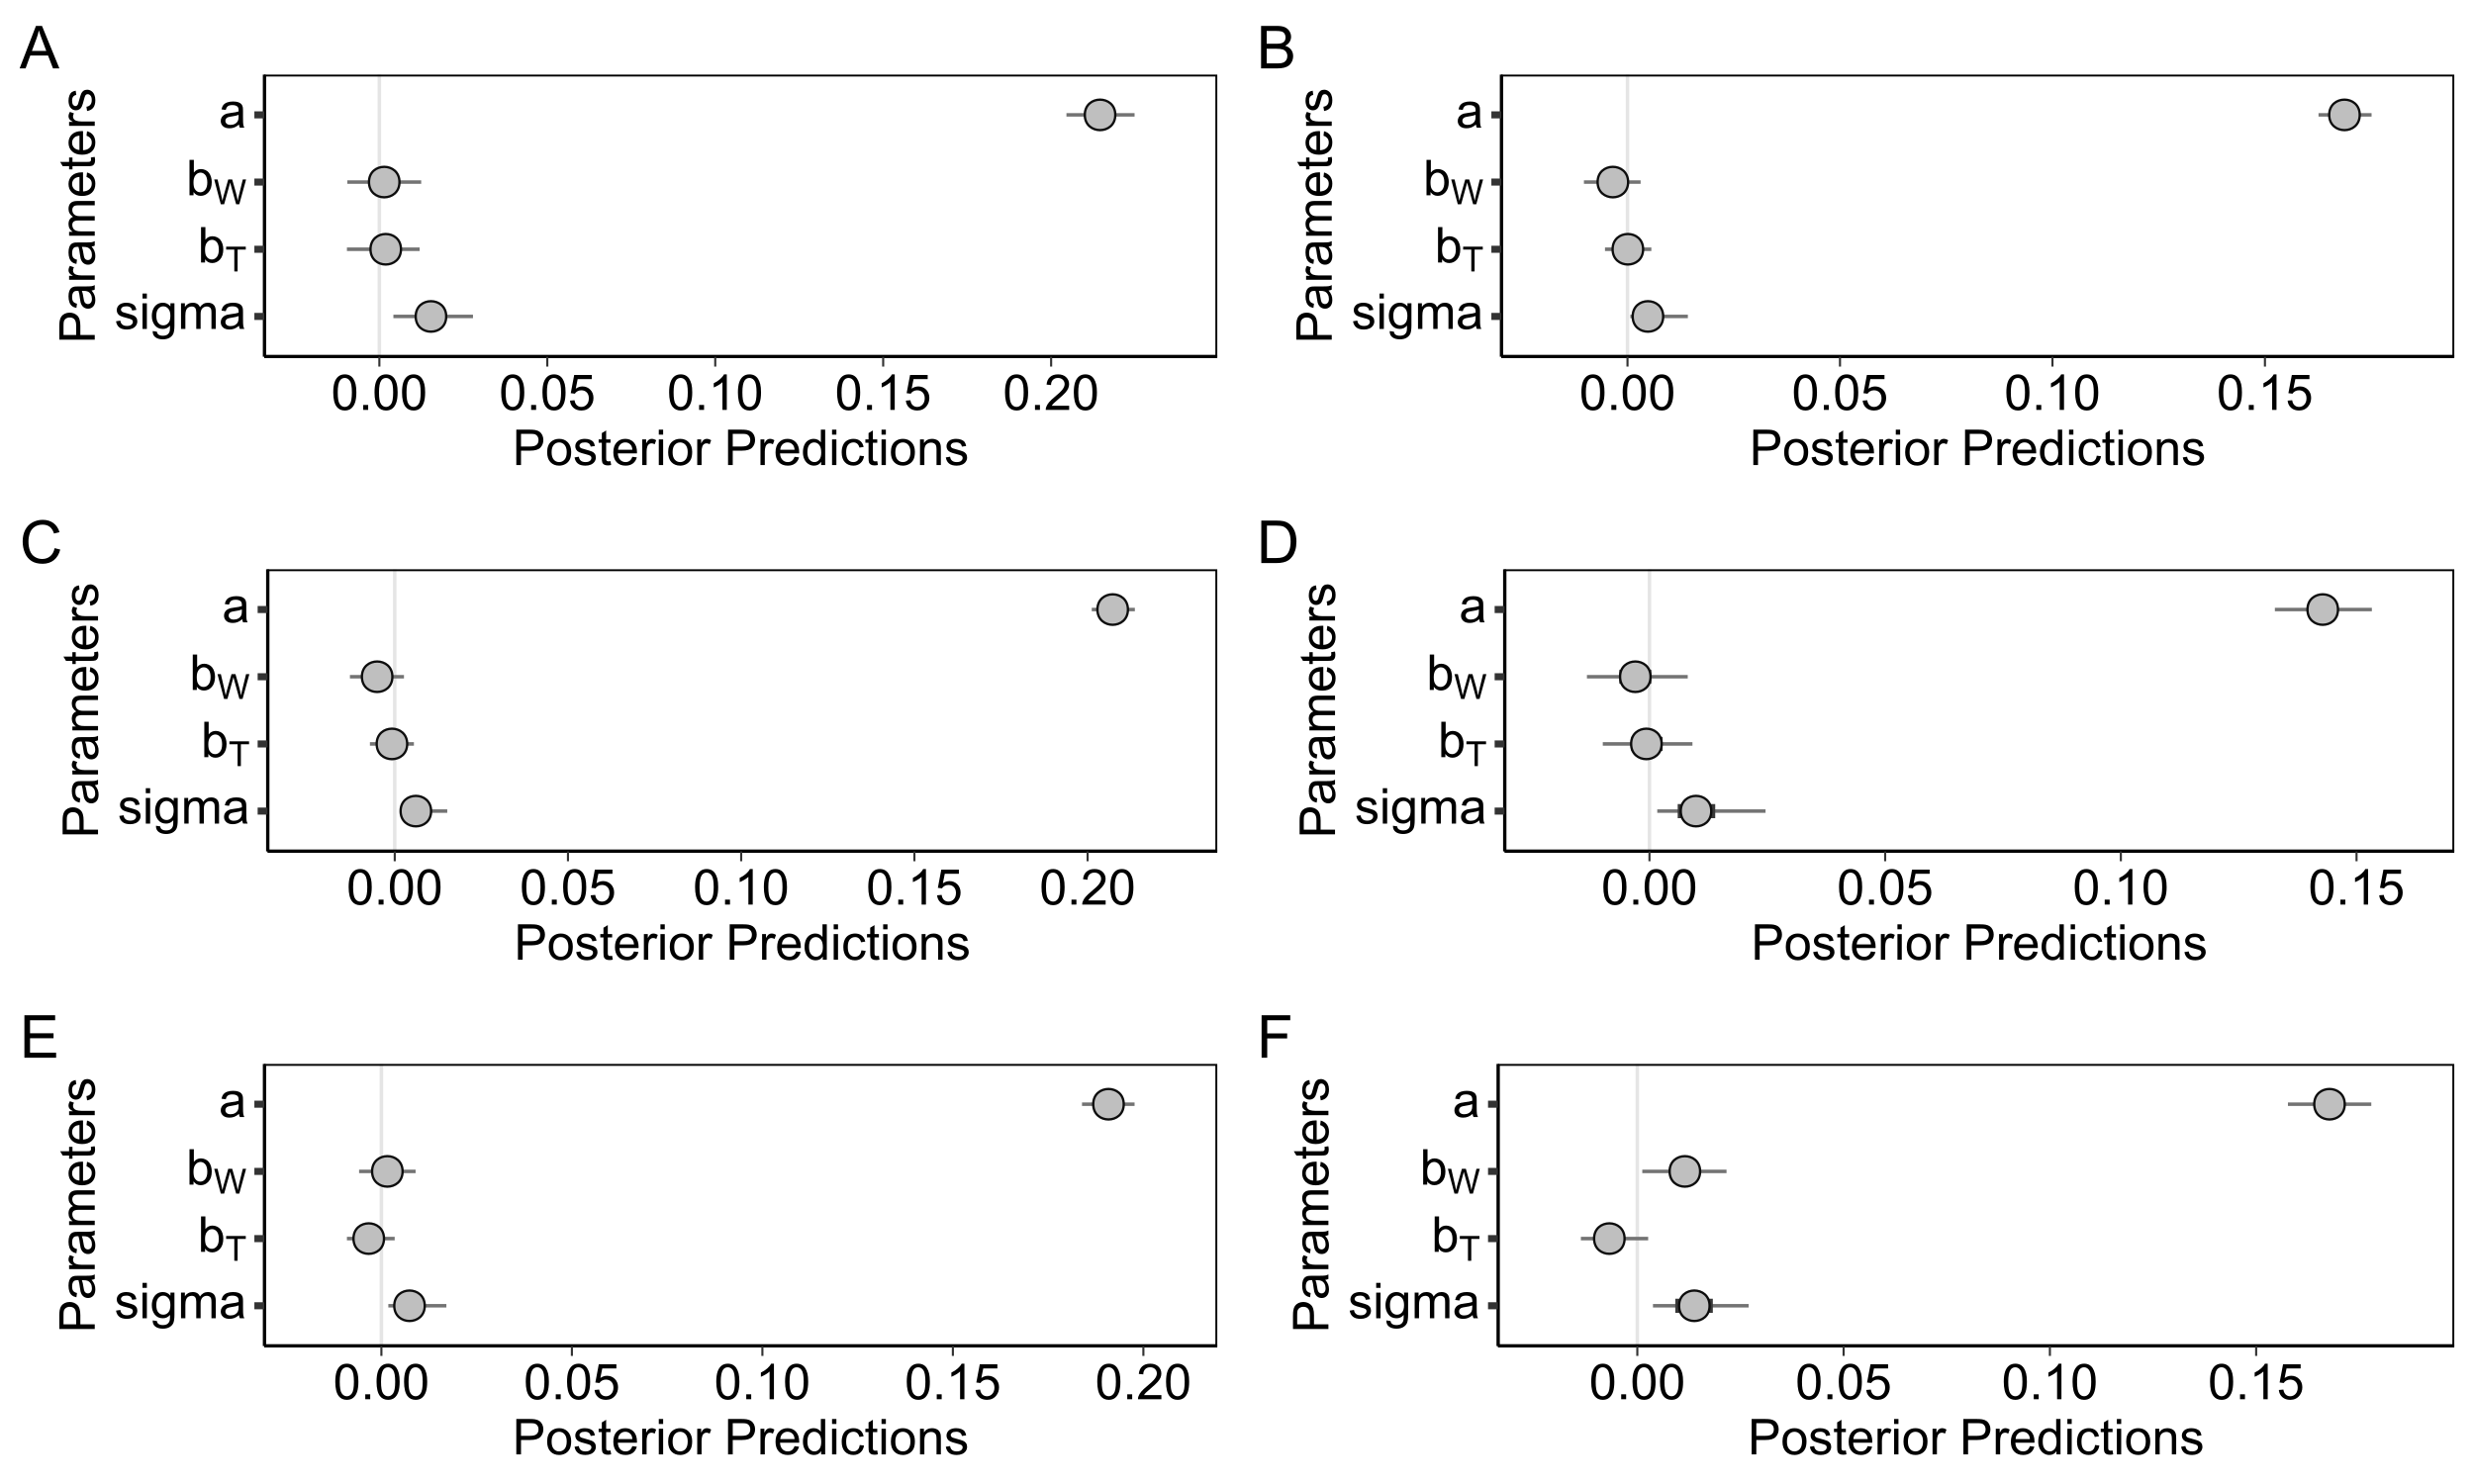 <?xml version="1.0" encoding="UTF-8"?>
<svg xmlns="http://www.w3.org/2000/svg" xmlns:xlink="http://www.w3.org/1999/xlink" width="750pt" height="450pt" viewBox="0 0 750 450" version="1.1">
<defs>
<g>
<symbol overflow="visible" id="glyph0-0">
<path style="stroke:none;" d="M 1.875 0 L 1.875 -9.375 L 9.375 -9.375 L 9.375 0 Z M 2.109 -0.234 L 9.141 -0.234 L 9.141 -9.141 L 2.109 -9.141 Z M 2.109 -0.234 "/>
</symbol>
<symbol overflow="visible" id="glyph0-1">
<path style="stroke:none;" d="M 0.461 -2.32 L 1.766 -2.527 C 1.836 -2 2.039 -1.602 2.375 -1.324 C 2.707 -1.043 3.176 -0.902 3.781 -0.906 C 4.383 -0.902 4.832 -1.027 5.125 -1.277 C 5.418 -1.523 5.566 -1.812 5.566 -2.145 C 5.566 -2.441 5.438 -2.676 5.18 -2.848 C 4.996 -2.965 4.547 -3.113 3.832 -3.297 C 2.863 -3.539 2.191 -3.75 1.816 -3.93 C 1.441 -4.105 1.156 -4.352 0.969 -4.668 C 0.773 -4.98 0.68 -5.328 0.68 -5.711 C 0.68 -6.059 0.758 -6.379 0.918 -6.676 C 1.074 -6.965 1.289 -7.211 1.566 -7.414 C 1.77 -7.562 2.051 -7.691 2.406 -7.797 C 2.758 -7.898 3.137 -7.949 3.547 -7.953 C 4.152 -7.949 4.688 -7.863 5.152 -7.688 C 5.609 -7.512 5.949 -7.273 6.172 -6.977 C 6.391 -6.676 6.543 -6.273 6.629 -5.773 L 5.34 -5.594 C 5.277 -5.992 5.109 -6.305 4.828 -6.531 C 4.547 -6.754 4.148 -6.867 3.641 -6.871 C 3.031 -6.867 2.602 -6.766 2.344 -6.57 C 2.086 -6.367 1.957 -6.133 1.957 -5.867 C 1.957 -5.691 2.008 -5.539 2.117 -5.406 C 2.219 -5.262 2.387 -5.145 2.621 -5.055 C 2.75 -5.004 3.141 -4.891 3.785 -4.719 C 4.719 -4.465 5.367 -4.262 5.738 -4.105 C 6.105 -3.945 6.395 -3.715 6.605 -3.414 C 6.812 -3.109 6.918 -2.734 6.922 -2.285 C 6.918 -1.844 6.789 -1.43 6.535 -1.043 C 6.277 -0.652 5.91 -0.352 5.426 -0.141 C 4.941 0.07 4.395 0.176 3.785 0.176 C 2.773 0.176 2 -0.031 1.473 -0.453 C 0.941 -0.871 0.605 -1.496 0.461 -2.32 Z M 0.461 -2.32 "/>
</symbol>
<symbol overflow="visible" id="glyph0-2">
<path style="stroke:none;" d="M 0.996 -9.223 L 0.996 -10.738 L 2.312 -10.738 L 2.312 -9.223 Z M 0.996 0 L 0.996 -7.777 L 2.312 -7.777 L 2.312 0 Z M 0.996 0 "/>
</symbol>
<symbol overflow="visible" id="glyph0-3">
<path style="stroke:none;" d="M 0.746 0.645 L 2.027 0.836 C 2.082 1.23 2.23 1.52 2.477 1.699 C 2.801 1.941 3.246 2.062 3.816 2.066 C 4.422 2.062 4.895 1.941 5.227 1.699 C 5.559 1.453 5.781 1.109 5.902 0.672 C 5.969 0.402 6.004 -0.16 6 -1.02 C 5.422 -0.34 4.703 0 3.844 0 C 2.773 0 1.945 -0.383 1.363 -1.156 C 0.773 -1.922 0.48 -2.848 0.484 -3.934 C 0.48 -4.672 0.613 -5.359 0.887 -5.988 C 1.152 -6.613 1.543 -7.098 2.055 -7.441 C 2.562 -7.781 3.16 -7.949 3.852 -7.953 C 4.766 -7.949 5.523 -7.578 6.125 -6.84 L 6.125 -7.777 L 7.34 -7.777 L 7.34 -1.055 C 7.336 0.156 7.211 1.012 6.969 1.52 C 6.719 2.02 6.328 2.418 5.797 2.715 C 5.258 3.004 4.602 3.152 3.824 3.156 C 2.891 3.152 2.141 2.945 1.574 2.531 C 1 2.113 0.723 1.484 0.746 0.645 Z M 1.84 -4.027 C 1.84 -3.004 2.039 -2.262 2.445 -1.793 C 2.848 -1.324 3.355 -1.09 3.969 -1.09 C 4.57 -1.09 5.078 -1.32 5.492 -1.789 C 5.898 -2.254 6.105 -2.988 6.109 -3.984 C 6.105 -4.938 5.895 -5.652 5.473 -6.137 C 5.051 -6.617 4.543 -6.859 3.949 -6.863 C 3.363 -6.859 2.863 -6.621 2.453 -6.148 C 2.043 -5.668 1.84 -4.961 1.84 -4.027 Z M 1.84 -4.027 "/>
</symbol>
<symbol overflow="visible" id="glyph0-4">
<path style="stroke:none;" d="M 0.988 0 L 0.988 -7.777 L 2.168 -7.777 L 2.168 -6.688 C 2.41 -7.062 2.734 -7.371 3.141 -7.605 C 3.547 -7.836 4.008 -7.949 4.527 -7.953 C 5.102 -7.949 5.574 -7.832 5.941 -7.594 C 6.309 -7.352 6.566 -7.016 6.723 -6.594 C 7.336 -7.496 8.137 -7.949 9.125 -7.953 C 9.891 -7.949 10.484 -7.738 10.902 -7.312 C 11.316 -6.883 11.523 -6.223 11.527 -5.34 L 11.527 0 L 10.219 0 L 10.219 -4.898 C 10.219 -5.426 10.176 -5.805 10.09 -6.039 C 10.004 -6.27 9.848 -6.457 9.625 -6.598 C 9.398 -6.738 9.133 -6.809 8.832 -6.812 C 8.281 -6.809 7.828 -6.625 7.469 -6.266 C 7.105 -5.898 6.926 -5.316 6.93 -4.52 L 6.93 0 L 5.609 0 L 5.609 -5.055 C 5.605 -5.637 5.5 -6.074 5.285 -6.371 C 5.07 -6.66 4.719 -6.809 4.234 -6.812 C 3.859 -6.809 3.516 -6.711 3.203 -6.52 C 2.887 -6.32 2.66 -6.035 2.52 -5.66 C 2.379 -5.285 2.309 -4.742 2.309 -4.035 L 2.309 0 Z M 0.988 0 "/>
</symbol>
<symbol overflow="visible" id="glyph0-5">
<path style="stroke:none;" d="M 6.062 -0.961 C 5.574 -0.543 5.105 -0.246 4.652 -0.078 C 4.199 0.094 3.715 0.176 3.199 0.176 C 2.344 0.176 1.688 -0.031 1.23 -0.449 C 0.77 -0.867 0.539 -1.402 0.543 -2.051 C 0.539 -2.43 0.625 -2.777 0.801 -3.094 C 0.973 -3.406 1.199 -3.656 1.484 -3.852 C 1.762 -4.039 2.078 -4.184 2.43 -4.285 C 2.688 -4.348 3.078 -4.414 3.602 -4.484 C 4.664 -4.605 5.449 -4.758 5.953 -4.938 C 5.957 -5.113 5.957 -5.227 5.961 -5.281 C 5.957 -5.812 5.836 -6.191 5.59 -6.414 C 5.25 -6.711 4.746 -6.859 4.086 -6.863 C 3.461 -6.859 3.004 -6.75 2.711 -6.535 C 2.414 -6.316 2.195 -5.934 2.059 -5.383 L 0.77 -5.559 C 0.883 -6.109 1.078 -6.555 1.348 -6.895 C 1.613 -7.234 2 -7.496 2.512 -7.68 C 3.016 -7.859 3.605 -7.949 4.277 -7.953 C 4.941 -7.949 5.48 -7.871 5.895 -7.719 C 6.309 -7.559 6.613 -7.363 6.812 -7.129 C 7.004 -6.891 7.141 -6.594 7.223 -6.234 C 7.266 -6.008 7.289 -5.602 7.289 -5.016 L 7.289 -3.258 C 7.289 -2.031 7.316 -1.254 7.371 -0.934 C 7.426 -0.605 7.535 -0.297 7.703 0 L 6.328 0 C 6.191 -0.273 6.102 -0.594 6.062 -0.961 Z M 5.953 -3.902 C 5.477 -3.707 4.758 -3.539 3.801 -3.406 C 3.258 -3.324 2.875 -3.238 2.648 -3.141 C 2.422 -3.043 2.246 -2.898 2.129 -2.711 C 2.004 -2.52 1.945 -2.312 1.949 -2.086 C 1.945 -1.734 2.078 -1.441 2.348 -1.207 C 2.609 -0.973 3 -0.855 3.516 -0.855 C 4.023 -0.855 4.473 -0.965 4.871 -1.188 C 5.262 -1.41 5.555 -1.715 5.742 -2.102 C 5.883 -2.395 5.953 -2.836 5.953 -3.422 Z M 5.953 -3.902 "/>
</symbol>
<symbol overflow="visible" id="glyph0-6">
<path style="stroke:none;" d="M 2.203 0 L 0.98 0 L 0.98 -10.738 L 2.301 -10.738 L 2.301 -6.906 C 2.852 -7.602 3.562 -7.949 4.43 -7.953 C 4.906 -7.949 5.359 -7.855 5.789 -7.664 C 6.215 -7.469 6.566 -7.195 6.844 -6.852 C 7.117 -6.5 7.332 -6.078 7.492 -5.586 C 7.645 -5.09 7.723 -4.566 7.727 -4.008 C 7.723 -2.672 7.395 -1.641 6.738 -0.914 C 6.078 -0.188 5.285 0.176 4.367 0.176 C 3.445 0.176 2.727 -0.207 2.203 -0.973 Z M 2.191 -3.949 C 2.191 -3.012 2.316 -2.336 2.57 -1.926 C 2.984 -1.242 3.547 -0.902 4.254 -0.906 C 4.832 -0.902 5.328 -1.152 5.75 -1.656 C 6.164 -2.156 6.375 -2.902 6.379 -3.898 C 6.375 -4.91 6.172 -5.66 5.773 -6.145 C 5.367 -6.625 4.883 -6.867 4.312 -6.871 C 3.734 -6.867 3.234 -6.617 2.82 -6.117 C 2.398 -5.617 2.191 -4.895 2.191 -3.949 Z M 2.191 -3.949 "/>
</symbol>
<symbol overflow="visible" id="glyph0-7">
<path style="stroke:none;" d="M 0.621 -5.297 C 0.621 -6.562 0.75 -7.582 1.012 -8.359 C 1.273 -9.133 1.664 -9.73 2.18 -10.152 C 2.695 -10.57 3.344 -10.781 4.125 -10.781 C 4.699 -10.781 5.203 -10.664 5.641 -10.434 C 6.074 -10.199 6.434 -9.863 6.715 -9.43 C 6.996 -8.988 7.219 -8.457 7.383 -7.832 C 7.543 -7.203 7.621 -6.359 7.625 -5.297 C 7.621 -4.035 7.492 -3.016 7.234 -2.246 C 6.973 -1.469 6.586 -0.871 6.074 -0.449 C 5.559 -0.027 4.91 0.18 4.125 0.184 C 3.086 0.18 2.27 -0.188 1.684 -0.93 C 0.973 -1.82 0.621 -3.277 0.621 -5.297 Z M 1.977 -5.297 C 1.973 -3.531 2.18 -2.355 2.594 -1.777 C 3.004 -1.191 3.516 -0.902 4.125 -0.902 C 4.727 -0.902 5.234 -1.195 5.648 -1.781 C 6.062 -2.367 6.27 -3.539 6.27 -5.297 C 6.27 -7.062 6.062 -8.234 5.648 -8.816 C 5.234 -9.398 4.719 -9.691 4.109 -9.691 C 3.5 -9.691 3.02 -9.434 2.66 -8.922 C 2.203 -8.262 1.973 -7.055 1.977 -5.297 Z M 1.977 -5.297 "/>
</symbol>
<symbol overflow="visible" id="glyph0-8">
<path style="stroke:none;" d="M 1.363 0 L 1.363 -1.5 L 2.863 -1.5 L 2.863 0 Z M 1.363 0 "/>
</symbol>
<symbol overflow="visible" id="glyph0-9">
<path style="stroke:none;" d="M 0.621 -2.812 L 2.008 -2.93 C 2.105 -2.254 2.344 -1.746 2.719 -1.41 C 3.094 -1.07 3.543 -0.902 4.07 -0.902 C 4.703 -0.902 5.242 -1.141 5.684 -1.617 C 6.121 -2.094 6.34 -2.727 6.344 -3.523 C 6.34 -4.273 6.129 -4.867 5.707 -5.301 C 5.285 -5.734 4.73 -5.953 4.051 -5.953 C 3.621 -5.953 3.238 -5.855 2.898 -5.664 C 2.555 -5.469 2.285 -5.219 2.094 -4.914 L 0.855 -5.074 L 1.898 -10.59 L 7.234 -10.59 L 7.234 -9.332 L 2.953 -9.332 L 2.375 -6.445 C 3.016 -6.891 3.691 -7.113 4.402 -7.117 C 5.336 -7.113 6.129 -6.789 6.773 -6.145 C 7.418 -5.492 7.738 -4.656 7.742 -3.641 C 7.738 -2.664 7.457 -1.824 6.891 -1.121 C 6.203 -0.25 5.262 0.18 4.07 0.184 C 3.094 0.18 2.297 -0.09 1.68 -0.637 C 1.059 -1.18 0.707 -1.906 0.621 -2.812 Z M 0.621 -2.812 "/>
</symbol>
<symbol overflow="visible" id="glyph0-10">
<path style="stroke:none;" d="M 5.59 0 L 4.27 0 L 4.27 -8.402 C 3.949 -8.098 3.531 -7.793 3.02 -7.492 C 2.504 -7.188 2.043 -6.961 1.633 -6.812 L 1.633 -8.086 C 2.367 -8.43 3.012 -8.848 3.566 -9.344 C 4.117 -9.836 4.508 -10.316 4.738 -10.781 L 5.59 -10.781 Z M 5.59 0 "/>
</symbol>
<symbol overflow="visible" id="glyph0-11">
<path style="stroke:none;" d="M 7.551 -1.266 L 7.551 0 L 0.453 0 C 0.438 -0.316 0.492 -0.621 0.609 -0.914 C 0.789 -1.398 1.078 -1.875 1.477 -2.344 C 1.875 -2.812 2.449 -3.352 3.199 -3.969 C 4.367 -4.922 5.156 -5.68 5.566 -6.242 C 5.973 -6.797 6.176 -7.328 6.18 -7.828 C 6.176 -8.352 5.988 -8.793 5.621 -9.152 C 5.246 -9.512 4.762 -9.691 4.16 -9.691 C 3.523 -9.691 3.016 -9.5 2.637 -9.117 C 2.254 -8.734 2.059 -8.207 2.059 -7.535 L 0.703 -7.676 C 0.797 -8.684 1.145 -9.453 1.75 -9.984 C 2.355 -10.516 3.168 -10.781 4.188 -10.781 C 5.215 -10.781 6.031 -10.492 6.633 -9.922 C 7.234 -9.348 7.535 -8.641 7.535 -7.801 C 7.535 -7.367 7.445 -6.945 7.27 -6.531 C 7.094 -6.113 6.801 -5.676 6.395 -5.223 C 5.984 -4.762 5.309 -4.133 4.367 -3.332 C 3.57 -2.664 3.062 -2.215 2.84 -1.98 C 2.613 -1.742 2.43 -1.504 2.285 -1.266 Z M 7.551 -1.266 "/>
</symbol>
<symbol overflow="visible" id="glyph0-12">
<path style="stroke:none;" d="M 1.156 0 L 1.156 -10.738 L 5.207 -10.738 C 5.918 -10.734 6.461 -10.699 6.84 -10.633 C 7.363 -10.543 7.809 -10.375 8.168 -10.133 C 8.523 -9.883 8.809 -9.539 9.027 -9.094 C 9.242 -8.648 9.352 -8.16 9.352 -7.633 C 9.352 -6.715 9.059 -5.941 8.48 -5.312 C 7.895 -4.68 6.848 -4.363 5.332 -4.367 L 2.578 -4.367 L 2.578 0 Z M 2.578 -5.633 L 5.355 -5.633 C 6.27 -5.629 6.918 -5.801 7.309 -6.145 C 7.691 -6.484 7.887 -6.965 7.887 -7.586 C 7.887 -8.035 7.773 -8.422 7.547 -8.742 C 7.32 -9.062 7.02 -9.273 6.648 -9.375 C 6.41 -9.438 5.969 -9.469 5.324 -9.469 L 2.578 -9.469 Z M 2.578 -5.633 "/>
</symbol>
<symbol overflow="visible" id="glyph0-13">
<path style="stroke:none;" d="M 0.5 -3.891 C 0.496 -5.328 0.898 -6.395 1.699 -7.09 C 2.367 -7.664 3.18 -7.949 4.145 -7.953 C 5.211 -7.949 6.086 -7.602 6.766 -6.902 C 7.441 -6.199 7.781 -5.23 7.785 -4 C 7.781 -2.996 7.629 -2.207 7.332 -1.637 C 7.027 -1.059 6.594 -0.613 6.023 -0.301 C 5.449 0.02 4.82 0.176 4.145 0.176 C 3.051 0.176 2.172 -0.172 1.504 -0.871 C 0.832 -1.566 0.496 -2.574 0.5 -3.891 Z M 1.852 -3.891 C 1.852 -2.891 2.066 -2.141 2.504 -1.648 C 2.934 -1.148 3.48 -0.902 4.145 -0.906 C 4.793 -0.902 5.34 -1.152 5.777 -1.652 C 6.211 -2.152 6.426 -2.91 6.43 -3.934 C 6.426 -4.891 6.207 -5.621 5.773 -6.117 C 5.336 -6.613 4.793 -6.859 4.145 -6.863 C 3.48 -6.859 2.934 -6.613 2.504 -6.121 C 2.066 -5.625 1.852 -4.883 1.852 -3.891 Z M 1.852 -3.891 "/>
</symbol>
<symbol overflow="visible" id="glyph0-14">
<path style="stroke:none;" d="M 3.867 -1.18 L 4.059 -0.016 C 3.684 0.062 3.352 0.098 3.062 0.102 C 2.582 0.098 2.211 0.027 1.949 -0.125 C 1.684 -0.273 1.496 -0.473 1.391 -0.719 C 1.281 -0.965 1.23 -1.484 1.23 -2.277 L 1.23 -6.754 L 0.266 -6.754 L 0.266 -7.777 L 1.23 -7.777 L 1.23 -9.703 L 2.543 -10.496 L 2.543 -7.777 L 3.867 -7.777 L 3.867 -6.754 L 2.543 -6.754 L 2.543 -2.203 C 2.543 -1.828 2.562 -1.586 2.609 -1.48 C 2.652 -1.371 2.73 -1.285 2.836 -1.223 C 2.941 -1.156 3.09 -1.125 3.289 -1.129 C 3.43 -1.125 3.625 -1.141 3.867 -1.18 Z M 3.867 -1.18 "/>
</symbol>
<symbol overflow="visible" id="glyph0-15">
<path style="stroke:none;" d="M 6.312 -2.504 L 7.676 -2.336 C 7.457 -1.535 7.059 -0.918 6.48 -0.48 C 5.898 -0.043 5.156 0.176 4.254 0.176 C 3.113 0.176 2.211 -0.172 1.547 -0.875 C 0.883 -1.57 0.551 -2.555 0.551 -3.824 C 0.551 -5.129 0.887 -6.145 1.559 -6.867 C 2.23 -7.59 3.105 -7.949 4.184 -7.953 C 5.223 -7.949 6.07 -7.598 6.73 -6.891 C 7.387 -6.18 7.715 -5.184 7.719 -3.902 C 7.715 -3.824 7.715 -3.707 7.711 -3.551 L 1.91 -3.551 C 1.957 -2.695 2.199 -2.039 2.637 -1.586 C 3.07 -1.129 3.609 -0.902 4.262 -0.906 C 4.742 -0.902 5.156 -1.031 5.5 -1.289 C 5.84 -1.543 6.109 -1.945 6.312 -2.504 Z M 1.984 -4.637 L 6.328 -4.637 C 6.27 -5.285 6.102 -5.777 5.828 -6.109 C 5.406 -6.613 4.863 -6.867 4.195 -6.871 C 3.59 -6.867 3.078 -6.664 2.668 -6.262 C 2.254 -5.855 2.027 -5.312 1.984 -4.637 Z M 1.984 -4.637 "/>
</symbol>
<symbol overflow="visible" id="glyph0-16">
<path style="stroke:none;" d="M 0.973 0 L 0.973 -7.777 L 2.16 -7.777 L 2.16 -6.598 C 2.461 -7.148 2.738 -7.512 2.996 -7.688 C 3.25 -7.863 3.535 -7.949 3.844 -7.953 C 4.289 -7.949 4.738 -7.809 5.199 -7.531 L 4.746 -6.305 C 4.422 -6.496 4.098 -6.59 3.781 -6.594 C 3.488 -6.59 3.23 -6.504 3.004 -6.332 C 2.773 -6.156 2.609 -5.914 2.512 -5.609 C 2.363 -5.137 2.289 -4.625 2.293 -4.07 L 2.293 0 Z M 0.973 0 "/>
</symbol>
<symbol overflow="visible" id="glyph0-17">
<path style="stroke:none;" d=""/>
</symbol>
<symbol overflow="visible" id="glyph0-18">
<path style="stroke:none;" d="M 6.035 0 L 6.035 -0.98 C 5.543 -0.207 4.816 0.176 3.859 0.176 C 3.238 0.176 2.668 0.008 2.148 -0.336 C 1.629 -0.676 1.227 -1.156 0.941 -1.77 C 0.652 -2.379 0.508 -3.082 0.512 -3.883 C 0.508 -4.656 0.637 -5.359 0.898 -5.996 C 1.156 -6.625 1.547 -7.109 2.066 -7.449 C 2.582 -7.781 3.16 -7.949 3.801 -7.953 C 4.266 -7.949 4.684 -7.852 5.051 -7.656 C 5.418 -7.457 5.715 -7.199 5.945 -6.883 L 5.945 -10.738 L 7.258 -10.738 L 7.258 0 Z M 1.867 -3.883 C 1.863 -2.883 2.074 -2.137 2.496 -1.645 C 2.918 -1.148 3.414 -0.902 3.984 -0.906 C 4.559 -0.902 5.047 -1.137 5.453 -1.613 C 5.855 -2.082 6.059 -2.805 6.059 -3.773 C 6.059 -4.836 5.852 -5.613 5.441 -6.113 C 5.031 -6.609 4.527 -6.859 3.926 -6.863 C 3.34 -6.859 2.848 -6.621 2.457 -6.145 C 2.059 -5.664 1.863 -4.91 1.867 -3.883 Z M 1.867 -3.883 "/>
</symbol>
<symbol overflow="visible" id="glyph0-19">
<path style="stroke:none;" d="M 6.062 -2.848 L 7.359 -2.68 C 7.219 -1.781 6.855 -1.082 6.273 -0.582 C 5.688 -0.074 4.973 0.176 4.125 0.176 C 3.059 0.176 2.199 -0.172 1.555 -0.867 C 0.906 -1.562 0.586 -2.559 0.586 -3.859 C 0.586 -4.699 0.723 -5.434 1.004 -6.062 C 1.277 -6.691 1.703 -7.164 2.273 -7.48 C 2.844 -7.793 3.461 -7.949 4.133 -7.953 C 4.973 -7.949 5.664 -7.738 6.203 -7.312 C 6.738 -6.883 7.082 -6.273 7.234 -5.492 L 5.953 -5.297 C 5.832 -5.816 5.613 -6.207 5.305 -6.473 C 4.992 -6.734 4.621 -6.867 4.184 -6.871 C 3.52 -6.867 2.977 -6.629 2.562 -6.156 C 2.145 -5.676 1.938 -4.922 1.941 -3.898 C 1.938 -2.848 2.137 -2.09 2.539 -1.617 C 2.938 -1.141 3.461 -0.902 4.109 -0.906 C 4.625 -0.902 5.059 -1.062 5.406 -1.383 C 5.75 -1.699 5.969 -2.188 6.062 -2.848 Z M 6.062 -2.848 "/>
</symbol>
<symbol overflow="visible" id="glyph0-20">
<path style="stroke:none;" d="M 0.988 0 L 0.988 -7.777 L 2.176 -7.777 L 2.176 -6.672 C 2.742 -7.523 3.57 -7.949 4.652 -7.953 C 5.121 -7.949 5.551 -7.867 5.941 -7.699 C 6.332 -7.531 6.625 -7.309 6.824 -7.039 C 7.016 -6.762 7.152 -6.438 7.234 -6.062 C 7.281 -5.816 7.305 -5.391 7.309 -4.781 L 7.309 0 L 5.992 0 L 5.992 -4.73 C 5.988 -5.266 5.938 -5.668 5.836 -5.938 C 5.734 -6.199 5.551 -6.414 5.289 -6.574 C 5.027 -6.73 4.723 -6.809 4.371 -6.812 C 3.809 -6.809 3.324 -6.629 2.918 -6.277 C 2.512 -5.918 2.309 -5.242 2.309 -4.25 L 2.309 0 Z M 0.988 0 "/>
</symbol>
<symbol overflow="visible" id="glyph1-0">
<path style="stroke:none;" d="M 1.312 0 L 1.312 -6.562 L 6.562 -6.562 L 6.562 0 Z M 1.477 -0.164 L 6.398 -0.164 L 6.398 -6.398 L 1.477 -6.398 Z M 1.477 -0.164 "/>
</symbol>
<symbol overflow="visible" id="glyph1-1">
<path style="stroke:none;" d="M 2.723 0 L 2.723 -6.629 L 0.246 -6.629 L 0.246 -7.516 L 6.203 -7.516 L 6.203 -6.629 L 3.719 -6.629 L 3.719 0 Z M 2.723 0 "/>
</symbol>
<symbol overflow="visible" id="glyph1-2">
<path style="stroke:none;" d="M 2.121 0 L 0.129 -7.516 L 1.148 -7.516 L 2.293 -2.59 C 2.41 -2.074 2.516 -1.559 2.609 -1.051 C 2.797 -1.852 2.91 -2.316 2.949 -2.441 L 4.379 -7.516 L 5.578 -7.516 L 6.656 -3.711 C 6.922 -2.766 7.113 -1.879 7.238 -1.051 C 7.332 -1.523 7.457 -2.07 7.613 -2.688 L 8.793 -7.516 L 9.793 -7.516 L 7.73 0 L 6.773 0 L 5.188 -5.727 C 5.051 -6.203 4.973 -6.5 4.953 -6.609 C 4.871 -6.262 4.797 -5.965 4.73 -5.727 L 3.137 0 Z M 2.121 0 "/>
</symbol>
<symbol overflow="visible" id="glyph2-0">
<path style="stroke:none;" d="M 0 -1.875 L -9.375 -1.875 L -9.375 -9.375 L 0 -9.375 Z M -0.234 -2.109 L -0.234 -9.141 L -9.141 -9.141 L -9.141 -2.109 Z M -0.234 -2.109 "/>
</symbol>
<symbol overflow="visible" id="glyph2-1">
<path style="stroke:none;" d="M 0 -1.156 L -10.738 -1.156 L -10.738 -5.207 C -10.734 -5.918 -10.699 -6.461 -10.633 -6.84 C -10.543 -7.363 -10.375 -7.809 -10.133 -8.168 C -9.883 -8.523 -9.539 -8.809 -9.094 -9.027 C -8.648 -9.242 -8.16 -9.352 -7.633 -9.352 C -6.715 -9.352 -5.941 -9.059 -5.312 -8.48 C -4.676 -7.895 -4.359 -6.848 -4.367 -5.332 L -4.367 -2.578 L 0 -2.578 Z M -5.633 -2.578 L -5.633 -5.355 C -5.629 -6.27 -5.801 -6.918 -6.145 -7.309 C -6.484 -7.691 -6.965 -7.887 -7.586 -7.887 C -8.035 -7.887 -8.422 -7.773 -8.742 -7.547 C -9.062 -7.32 -9.273 -7.02 -9.375 -6.652 C -9.438 -6.41 -9.469 -5.969 -9.469 -5.324 L -9.469 -2.578 Z M -5.633 -2.578 "/>
</symbol>
<symbol overflow="visible" id="glyph2-2">
<path style="stroke:none;" d="M -0.961 -6.062 C -0.543 -5.574 -0.246 -5.105 -0.078 -4.652 C 0.094 -4.199 0.176 -3.715 0.176 -3.199 C 0.176 -2.344 -0.031 -1.688 -0.449 -1.23 C -0.867 -0.77 -1.402 -0.539 -2.051 -0.543 C -2.43 -0.539 -2.777 -0.625 -3.094 -0.801 C -3.406 -0.973 -3.656 -1.199 -3.852 -1.484 C -4.039 -1.762 -4.184 -2.078 -4.285 -2.434 C -4.348 -2.688 -4.414 -3.078 -4.484 -3.605 C -4.605 -4.664 -4.758 -5.449 -4.938 -5.953 C -5.113 -5.957 -5.227 -5.957 -5.281 -5.961 C -5.812 -5.957 -6.191 -5.836 -6.414 -5.59 C -6.711 -5.25 -6.859 -4.746 -6.863 -4.086 C -6.859 -3.461 -6.75 -3.004 -6.535 -2.711 C -6.316 -2.414 -5.934 -2.195 -5.383 -2.059 L -5.559 -0.77 C -6.109 -0.883 -6.555 -1.078 -6.895 -1.348 C -7.234 -1.613 -7.496 -2 -7.68 -2.512 C -7.859 -3.016 -7.949 -3.605 -7.953 -4.277 C -7.949 -4.941 -7.871 -5.48 -7.719 -5.895 C -7.559 -6.309 -7.363 -6.613 -7.129 -6.812 C -6.891 -7.004 -6.594 -7.141 -6.234 -7.223 C -6.008 -7.266 -5.602 -7.289 -5.016 -7.289 L -3.258 -7.289 C -2.031 -7.289 -1.254 -7.316 -0.934 -7.371 C -0.605 -7.426 -0.297 -7.535 0 -7.703 L 0 -6.328 C -0.273 -6.191 -0.594 -6.102 -0.961 -6.062 Z M -3.902 -5.953 C -3.707 -5.477 -3.539 -4.758 -3.406 -3.801 C -3.324 -3.258 -3.238 -2.875 -3.141 -2.648 C -3.043 -2.422 -2.898 -2.246 -2.711 -2.129 C -2.52 -2.004 -2.312 -1.945 -2.086 -1.949 C -1.734 -1.945 -1.441 -2.078 -1.207 -2.348 C -0.973 -2.609 -0.855 -3 -0.855 -3.516 C -0.855 -4.023 -0.965 -4.473 -1.188 -4.871 C -1.41 -5.262 -1.715 -5.555 -2.102 -5.742 C -2.395 -5.883 -2.836 -5.953 -3.422 -5.953 Z M -3.902 -5.953 "/>
</symbol>
<symbol overflow="visible" id="glyph2-3">
<path style="stroke:none;" d="M 0 -0.973 L -7.777 -0.973 L -7.777 -2.16 L -6.598 -2.16 C -7.148 -2.461 -7.512 -2.738 -7.688 -2.996 C -7.863 -3.25 -7.949 -3.535 -7.953 -3.844 C -7.949 -4.289 -7.809 -4.738 -7.531 -5.199 L -6.305 -4.746 C -6.496 -4.422 -6.59 -4.098 -6.594 -3.781 C -6.59 -3.488 -6.504 -3.23 -6.332 -3.004 C -6.156 -2.773 -5.914 -2.609 -5.609 -2.512 C -5.137 -2.363 -4.625 -2.289 -4.07 -2.293 L 0 -2.293 Z M 0 -0.973 "/>
</symbol>
<symbol overflow="visible" id="glyph2-4">
<path style="stroke:none;" d="M 0 -0.988 L -7.777 -0.988 L -7.777 -2.168 L -6.688 -2.168 C -7.062 -2.41 -7.371 -2.734 -7.605 -3.141 C -7.836 -3.547 -7.949 -4.008 -7.953 -4.527 C -7.949 -5.102 -7.832 -5.574 -7.594 -5.941 C -7.352 -6.309 -7.016 -6.566 -6.594 -6.723 C -7.496 -7.336 -7.949 -8.137 -7.953 -9.125 C -7.949 -9.891 -7.738 -10.484 -7.312 -10.902 C -6.883 -11.316 -6.223 -11.523 -5.34 -11.527 L 0 -11.527 L 0 -10.219 L -4.898 -10.219 C -5.426 -10.219 -5.805 -10.176 -6.039 -10.09 C -6.27 -10.004 -6.457 -9.848 -6.598 -9.625 C -6.738 -9.398 -6.809 -9.133 -6.812 -8.832 C -6.809 -8.281 -6.625 -7.828 -6.266 -7.469 C -5.898 -7.105 -5.316 -6.926 -4.52 -6.93 L 0 -6.93 L 0 -5.609 L -5.055 -5.609 C -5.637 -5.605 -6.074 -5.5 -6.371 -5.285 C -6.66 -5.07 -6.809 -4.719 -6.812 -4.234 C -6.809 -3.859 -6.711 -3.516 -6.52 -3.203 C -6.32 -2.887 -6.035 -2.66 -5.66 -2.52 C -5.285 -2.379 -4.742 -2.309 -4.035 -2.309 L 0 -2.309 Z M 0 -0.988 "/>
</symbol>
<symbol overflow="visible" id="glyph2-5">
<path style="stroke:none;" d="M -2.504 -6.312 L -2.336 -7.676 C -1.535 -7.457 -0.918 -7.059 -0.48 -6.48 C -0.043 -5.898 0.176 -5.156 0.176 -4.254 C 0.176 -3.113 -0.172 -2.211 -0.875 -1.547 C -1.57 -0.883 -2.555 -0.551 -3.824 -0.551 C -5.129 -0.551 -6.145 -0.887 -6.867 -1.559 C -7.59 -2.23 -7.949 -3.105 -7.953 -4.184 C -7.949 -5.223 -7.598 -6.07 -6.891 -6.73 C -6.18 -7.387 -5.184 -7.715 -3.902 -7.719 C -3.824 -7.715 -3.707 -7.715 -3.551 -7.711 L -3.551 -1.91 C -2.695 -1.957 -2.039 -2.199 -1.586 -2.637 C -1.129 -3.07 -0.902 -3.609 -0.906 -4.262 C -0.902 -4.742 -1.027 -5.156 -1.285 -5.5 C -1.535 -5.84 -1.941 -6.109 -2.504 -6.312 Z M -4.637 -1.984 L -4.637 -6.328 C -5.285 -6.27 -5.777 -6.102 -6.109 -5.828 C -6.613 -5.406 -6.867 -4.863 -6.871 -4.195 C -6.867 -3.59 -6.664 -3.078 -6.262 -2.668 C -5.855 -2.254 -5.312 -2.027 -4.637 -1.984 Z M -4.637 -1.984 "/>
</symbol>
<symbol overflow="visible" id="glyph2-6">
<path style="stroke:none;" d="M -1.18 -3.867 L -0.016 -4.059 C 0.062 -3.684 0.098 -3.352 0.102 -3.062 C 0.098 -2.582 0.027 -2.211 -0.125 -1.949 C -0.273 -1.684 -0.473 -1.496 -0.719 -1.391 C -0.965 -1.281 -1.484 -1.23 -2.277 -1.23 L -6.754 -1.23 L -6.754 -0.266 L -7.777 -0.266 L -7.777 -1.23 L -9.703 -1.23 L -10.496 -2.543 L -7.777 -2.543 L -7.777 -3.867 L -6.754 -3.867 L -6.754 -2.543 L -2.203 -2.543 C -1.828 -2.543 -1.586 -2.562 -1.477 -2.609 C -1.367 -2.652 -1.281 -2.73 -1.223 -2.836 C -1.156 -2.941 -1.125 -3.09 -1.129 -3.289 C -1.125 -3.43 -1.141 -3.625 -1.18 -3.867 Z M -1.18 -3.867 "/>
</symbol>
<symbol overflow="visible" id="glyph2-7">
<path style="stroke:none;" d="M -2.32 -0.461 L -2.527 -1.766 C -2 -1.836 -1.602 -2.039 -1.324 -2.375 C -1.043 -2.707 -0.902 -3.176 -0.906 -3.781 C -0.902 -4.383 -1.027 -4.832 -1.277 -5.125 C -1.523 -5.418 -1.812 -5.566 -2.145 -5.566 C -2.441 -5.566 -2.676 -5.438 -2.848 -5.18 C -2.965 -4.996 -3.113 -4.547 -3.297 -3.832 C -3.539 -2.863 -3.75 -2.191 -3.93 -1.82 C -4.105 -1.445 -4.352 -1.16 -4.668 -0.969 C -4.98 -0.773 -5.328 -0.68 -5.711 -0.68 C -6.059 -0.68 -6.379 -0.758 -6.676 -0.918 C -6.965 -1.074 -7.211 -1.289 -7.414 -1.566 C -7.562 -1.77 -7.691 -2.051 -7.797 -2.406 C -7.898 -2.758 -7.949 -3.137 -7.953 -3.547 C -7.949 -4.152 -7.863 -4.688 -7.688 -5.152 C -7.512 -5.609 -7.273 -5.949 -6.977 -6.172 C -6.676 -6.391 -6.273 -6.543 -5.773 -6.629 L -5.594 -5.34 C -5.992 -5.277 -6.305 -5.109 -6.531 -4.828 C -6.754 -4.547 -6.867 -4.148 -6.871 -3.641 C -6.867 -3.031 -6.766 -2.602 -6.57 -2.344 C -6.367 -2.086 -6.133 -1.957 -5.867 -1.957 C -5.691 -1.957 -5.539 -2.008 -5.406 -2.117 C -5.262 -2.219 -5.145 -2.387 -5.055 -2.621 C -5.004 -2.75 -4.891 -3.141 -4.719 -3.785 C -4.465 -4.719 -4.262 -5.367 -4.105 -5.738 C -3.945 -6.105 -3.715 -6.395 -3.41 -6.605 C -3.105 -6.812 -2.73 -6.918 -2.285 -6.922 C -1.844 -6.918 -1.43 -6.789 -1.043 -6.535 C -0.652 -6.277 -0.352 -5.91 -0.141 -5.426 C 0.07 -4.941 0.176 -4.395 0.176 -3.785 C 0.176 -2.773 -0.031 -2 -0.453 -1.473 C -0.871 -0.941 -1.496 -0.605 -2.32 -0.461 Z M -2.32 -0.461 "/>
</symbol>
<symbol overflow="visible" id="glyph3-0">
<path style="stroke:none;" d="M 2.25 0 L 2.25 -11.25 L 11.25 -11.25 L 11.25 0 Z M 2.531 -0.281 L 10.969 -0.281 L 10.969 -10.969 L 2.531 -10.969 Z M 2.531 -0.281 "/>
</symbol>
<symbol overflow="visible" id="glyph3-1">
<path style="stroke:none;" d="M -0.027 0 L 4.922 -12.883 L 6.758 -12.883 L 12.031 0 L 10.09 0 L 8.586 -3.902 L 3.199 -3.902 L 1.785 0 Z M 3.691 -5.289 L 8.059 -5.289 L 6.715 -8.859 C 6.305 -9.941 6 -10.832 5.801 -11.531 C 5.637 -10.703 5.402 -9.883 5.105 -9.07 Z M 3.691 -5.289 "/>
</symbol>
<symbol overflow="visible" id="glyph3-2">
<path style="stroke:none;" d="M 1.32 0 L 1.32 -12.883 L 6.152 -12.883 C 7.137 -12.879 7.926 -12.75 8.52 -12.492 C 9.113 -12.23 9.578 -11.828 9.918 -11.289 C 10.25 -10.746 10.418 -10.18 10.422 -9.59 C 10.418 -9.035 10.27 -8.516 9.973 -8.031 C 9.676 -7.543 9.223 -7.152 8.621 -6.855 C 9.395 -6.625 9.996 -6.234 10.418 -5.684 C 10.836 -5.133 11.043 -4.48 11.047 -3.734 C 11.043 -3.125 10.918 -2.566 10.664 -2.051 C 10.406 -1.531 10.09 -1.129 9.719 -0.852 C 9.34 -0.566 8.871 -0.355 8.309 -0.215 C 7.742 -0.07 7.047 0 6.23 0 Z M 3.023 -7.469 L 5.809 -7.469 C 6.562 -7.465 7.105 -7.516 7.438 -7.621 C 7.867 -7.746 8.195 -7.961 8.414 -8.262 C 8.633 -8.559 8.742 -8.934 8.746 -9.387 C 8.742 -9.812 8.641 -10.188 8.438 -10.516 C 8.23 -10.84 7.938 -11.062 7.559 -11.184 C 7.176 -11.301 6.52 -11.359 5.598 -11.363 L 3.023 -11.363 Z M 3.023 -1.52 L 6.23 -1.52 C 6.777 -1.516 7.164 -1.539 7.391 -1.582 C 7.781 -1.652 8.109 -1.77 8.375 -1.934 C 8.637 -2.098 8.855 -2.336 9.027 -2.648 C 9.195 -2.961 9.281 -3.32 9.281 -3.734 C 9.281 -4.211 9.156 -4.629 8.91 -4.988 C 8.664 -5.34 8.324 -5.59 7.887 -5.734 C 7.449 -5.875 6.82 -5.945 6.004 -5.949 L 3.023 -5.949 Z M 3.023 -1.52 "/>
</symbol>
<symbol overflow="visible" id="glyph3-3">
<path style="stroke:none;" d="M 10.582 -4.516 L 12.289 -4.086 C 11.926 -2.68 11.281 -1.613 10.355 -0.883 C 9.426 -0.148 8.293 0.215 6.953 0.219 C 5.559 0.215 4.43 -0.062 3.562 -0.629 C 2.691 -1.191 2.027 -2.012 1.578 -3.086 C 1.121 -4.156 0.895 -5.309 0.898 -6.539 C 0.895 -7.879 1.152 -9.047 1.664 -10.047 C 2.176 -11.043 2.902 -11.801 3.852 -12.324 C 4.797 -12.84 5.84 -13.102 6.977 -13.105 C 8.266 -13.102 9.352 -12.773 10.23 -12.121 C 11.105 -11.461 11.715 -10.539 12.066 -9.352 L 10.391 -8.957 C 10.086 -9.891 9.652 -10.574 9.086 -11.004 C 8.516 -11.43 7.801 -11.641 6.945 -11.645 C 5.949 -11.641 5.121 -11.406 4.457 -10.934 C 3.789 -10.457 3.324 -9.816 3.059 -9.02 C 2.789 -8.215 2.652 -7.391 2.656 -6.547 C 2.652 -5.449 2.812 -4.496 3.133 -3.68 C 3.449 -2.859 3.945 -2.246 4.621 -1.844 C 5.293 -1.438 6.023 -1.234 6.812 -1.238 C 7.762 -1.234 8.57 -1.512 9.234 -2.062 C 9.898 -2.613 10.348 -3.43 10.582 -4.516 Z M 10.582 -4.516 "/>
</symbol>
<symbol overflow="visible" id="glyph3-4">
<path style="stroke:none;" d="M 1.391 0 L 1.391 -12.883 L 5.828 -12.883 C 6.824 -12.879 7.59 -12.816 8.121 -12.699 C 8.855 -12.527 9.484 -12.223 10.012 -11.777 C 10.688 -11.199 11.195 -10.465 11.535 -9.574 C 11.867 -8.68 12.035 -7.656 12.039 -6.512 C 12.035 -5.531 11.922 -4.664 11.695 -3.91 C 11.469 -3.152 11.176 -2.527 10.816 -2.035 C 10.457 -1.535 10.066 -1.145 9.645 -0.863 C 9.219 -0.574 8.703 -0.359 8.105 -0.219 C 7.504 -0.07 6.816 0 6.039 0 Z M 3.094 -1.52 L 5.844 -1.52 C 6.688 -1.516 7.355 -1.598 7.844 -1.758 C 8.324 -1.914 8.711 -2.137 9 -2.426 C 9.402 -2.828 9.715 -3.371 9.941 -4.055 C 10.164 -4.734 10.277 -5.562 10.281 -6.539 C 10.277 -7.887 10.055 -8.922 9.617 -9.645 C 9.172 -10.367 8.637 -10.852 8.008 -11.102 C 7.547 -11.273 6.812 -11.359 5.801 -11.363 L 3.094 -11.363 Z M 3.094 -1.52 "/>
</symbol>
<symbol overflow="visible" id="glyph3-5">
<path style="stroke:none;" d="M 1.422 0 L 1.422 -12.883 L 10.742 -12.883 L 10.742 -11.363 L 3.129 -11.363 L 3.129 -7.418 L 10.258 -7.418 L 10.258 -5.906 L 3.129 -5.906 L 3.129 -1.52 L 11.039 -1.52 L 11.039 0 Z M 1.422 0 "/>
</symbol>
<symbol overflow="visible" id="glyph3-6">
<path style="stroke:none;" d="M 1.477 0 L 1.477 -12.883 L 10.168 -12.883 L 10.168 -11.363 L 3.18 -11.363 L 3.18 -7.375 L 9.227 -7.375 L 9.227 -5.852 L 3.18 -5.852 L 3.18 0 Z M 1.477 0 "/>
</symbol>
</g>
<clipPath id="clip1">
  <path d="M 114 22.613 L 116 22.613 L 116 108.18 L 114 108.18 Z M 114 22.613 "/>
</clipPath>
<clipPath id="clip2">
  <path d="M 80.102 22.613 L 369.023 22.613 L 369.023 108.18 L 80.102 108.18 Z M 80.102 22.613 "/>
</clipPath>
<clipPath id="clip3">
  <path d="M 492 22.613 L 494 22.613 L 494 108.18 L 492 108.18 Z M 492 22.613 "/>
</clipPath>
<clipPath id="clip4">
  <path d="M 455.102 22.613 L 744.023 22.613 L 744.023 108.18 L 455.102 108.18 Z M 455.102 22.613 "/>
</clipPath>
<clipPath id="clip5">
  <path d="M 119 172.613 L 121 172.613 L 121 258.18 L 119 258.18 Z M 119 172.613 "/>
</clipPath>
<clipPath id="clip6">
  <path d="M 81.094 172.613 L 369.02 172.613 L 369.02 258.18 L 81.094 258.18 Z M 81.094 172.613 "/>
</clipPath>
<clipPath id="clip7">
  <path d="M 499 172.613 L 501 172.613 L 501 258.18 L 499 258.18 Z M 499 172.613 "/>
</clipPath>
<clipPath id="clip8">
  <path d="M 456.094 172.613 L 744.02 172.613 L 744.02 258.18 L 456.094 258.18 Z M 456.094 172.613 "/>
</clipPath>
<clipPath id="clip9">
  <path d="M 115 322.613 L 117 322.613 L 117 408.18 L 115 408.18 Z M 115 322.613 "/>
</clipPath>
<clipPath id="clip10">
  <path d="M 80.102 322.613 L 369.023 322.613 L 369.023 408.18 L 80.102 408.18 Z M 80.102 322.613 "/>
</clipPath>
<clipPath id="clip11">
  <path d="M 495 322.613 L 497 322.613 L 497 408.18 L 495 408.18 Z M 495 322.613 "/>
</clipPath>
<clipPath id="clip12">
  <path d="M 454.09 322.613 L 744.02 322.613 L 744.02 408.18 L 454.09 408.18 Z M 454.09 322.613 "/>
</clipPath>
</defs>
<g id="surface71">
<rect x="0" y="0" width="750" height="450" style="fill:rgb(100%,100%,100%);fill-opacity:1;stroke:none;"/>
<g clip-path="url(#clip1)" clip-rule="nonzero">
<path style="fill:none;stroke-width:1.067;stroke-linecap:butt;stroke-linejoin:round;stroke:rgb(89.804%,89.804%,89.804%);stroke-opacity:1;stroke-miterlimit:10;" d="M 115.004 108.18 L 115.004 22.613 "/>
</g>
<path style="fill:none;stroke-width:1.067;stroke-linecap:butt;stroke-linejoin:round;stroke:rgb(45.098%,45.098%,45.098%);stroke-opacity:1;stroke-miterlimit:10;" d="M 119.258 95.957 L 143.387 95.957 "/>
<path style="fill:none;stroke-width:1.067;stroke-linecap:butt;stroke-linejoin:round;stroke:rgb(45.098%,45.098%,45.098%);stroke-opacity:1;stroke-miterlimit:10;" d="M 105.172 75.582 L 127.211 75.582 "/>
<path style="fill:none;stroke-width:1.067;stroke-linecap:butt;stroke-linejoin:round;stroke:rgb(45.098%,45.098%,45.098%);stroke-opacity:1;stroke-miterlimit:10;" d="M 105.293 55.211 L 127.688 55.211 "/>
<path style="fill:none;stroke-width:1.067;stroke-linecap:butt;stroke-linejoin:round;stroke:rgb(45.098%,45.098%,45.098%);stroke-opacity:1;stroke-miterlimit:10;" d="M 323.297 34.836 L 343.949 34.836 "/>
<path style="fill:none;stroke-width:4.268;stroke-linecap:butt;stroke-linejoin:round;stroke:rgb(21.961%,21.961%,21.961%);stroke-opacity:1;stroke-miterlimit:10;" d="M 126.918 95.957 L 134.289 95.957 "/>
<path style="fill:none;stroke-width:4.268;stroke-linecap:butt;stroke-linejoin:round;stroke:rgb(21.961%,21.961%,21.961%);stroke-opacity:1;stroke-miterlimit:10;" d="M 112.816 75.582 L 120.629 75.582 "/>
<path style="fill:none;stroke-width:4.268;stroke-linecap:butt;stroke-linejoin:round;stroke:rgb(21.961%,21.961%,21.961%);stroke-opacity:1;stroke-miterlimit:10;" d="M 113.07 55.211 L 120.027 55.211 "/>
<path style="fill:none;stroke-width:4.268;stroke-linecap:butt;stroke-linejoin:round;stroke:rgb(21.961%,21.961%,21.961%);stroke-opacity:1;stroke-miterlimit:10;" d="M 330.18 34.836 L 336.957 34.836 "/>
<path style="fill-rule:nonzero;fill:rgb(74.902%,74.902%,74.902%);fill-opacity:1;stroke-width:0.709;stroke-linecap:round;stroke-linejoin:round;stroke:rgb(5.098%,5.098%,5.098%);stroke-opacity:1;stroke-miterlimit:10;" d="M 135.266 95.957 C 135.266 102.117 126.02 102.117 126.02 95.957 C 126.02 89.793 135.266 89.793 135.266 95.957 "/>
<path style="fill-rule:nonzero;fill:rgb(74.902%,74.902%,74.902%);fill-opacity:1;stroke-width:0.709;stroke-linecap:round;stroke-linejoin:round;stroke:rgb(5.098%,5.098%,5.098%);stroke-opacity:1;stroke-miterlimit:10;" d="M 121.559 75.582 C 121.559 81.746 112.316 81.746 112.316 75.582 C 112.316 69.418 121.559 69.418 121.559 75.582 "/>
<path style="fill-rule:nonzero;fill:rgb(74.902%,74.902%,74.902%);fill-opacity:1;stroke-width:0.709;stroke-linecap:round;stroke-linejoin:round;stroke:rgb(5.098%,5.098%,5.098%);stroke-opacity:1;stroke-miterlimit:10;" d="M 121.102 55.211 C 121.102 61.371 111.859 61.371 111.859 55.211 C 111.859 49.047 121.102 49.047 121.102 55.211 "/>
<path style="fill-rule:nonzero;fill:rgb(74.902%,74.902%,74.902%);fill-opacity:1;stroke-width:0.709;stroke-linecap:round;stroke-linejoin:round;stroke:rgb(5.098%,5.098%,5.098%);stroke-opacity:1;stroke-miterlimit:10;" d="M 338.105 34.836 C 338.105 41 328.863 41 328.863 34.836 C 328.863 28.672 338.105 28.672 338.105 34.836 "/>
<g clip-path="url(#clip2)" clip-rule="nonzero">
<path style="fill:none;stroke-width:1.164;stroke-linecap:round;stroke-linejoin:round;stroke:rgb(0%,0%,0%);stroke-opacity:1;stroke-miterlimit:10;" d="M 80.102 108.18 L 369.023 108.18 L 369.023 22.613 L 80.102 22.613 Z M 80.102 108.18 "/>
</g>
<path style="fill:none;stroke-width:0.854;stroke-linecap:butt;stroke-linejoin:round;stroke:rgb(0%,0%,0%);stroke-opacity:1;stroke-miterlimit:10;" d="M 80.102 108.18 L 80.102 22.613 "/>
<g style="fill:rgb(0%,0%,0%);fill-opacity:1;">
  <use xlink:href="#glyph0-1" x="34.711" y="99.746"/>
  <use xlink:href="#glyph0-2" x="42.211" y="99.746"/>
  <use xlink:href="#glyph0-3" x="45.543" y="99.746"/>
  <use xlink:href="#glyph0-4" x="53.886" y="99.746"/>
  <use xlink:href="#glyph0-5" x="66.381" y="99.746"/>
</g>
<g style="fill:rgb(0%,0%,0%);fill-opacity:1;">
  <use xlink:href="#glyph0-6" x="59.965" y="79.59"/>
</g>
<g style="fill:rgb(0%,0%,0%);fill-opacity:1;">
  <use xlink:href="#glyph1-1" x="68.309" y="82.312"/>
</g>
<g style="fill:rgb(0%,0%,0%);fill-opacity:1;">
  <use xlink:href="#glyph0-6" x="56.469" y="59.215"/>
</g>
<g style="fill:rgb(0%,0%,0%);fill-opacity:1;">
  <use xlink:href="#glyph1-2" x="64.812" y="61.938"/>
</g>
<g style="fill:rgb(0%,0%,0%);fill-opacity:1;">
  <use xlink:href="#glyph0-5" x="66.379" y="38.727"/>
</g>
<path style="fill:none;stroke-width:2.134;stroke-linecap:butt;stroke-linejoin:round;stroke:rgb(20%,20%,20%);stroke-opacity:1;stroke-miterlimit:10;" d="M 77.113 95.957 L 80.102 95.957 "/>
<path style="fill:none;stroke-width:2.134;stroke-linecap:butt;stroke-linejoin:round;stroke:rgb(20%,20%,20%);stroke-opacity:1;stroke-miterlimit:10;" d="M 77.113 75.582 L 80.102 75.582 "/>
<path style="fill:none;stroke-width:2.134;stroke-linecap:butt;stroke-linejoin:round;stroke:rgb(20%,20%,20%);stroke-opacity:1;stroke-miterlimit:10;" d="M 77.113 55.211 L 80.102 55.211 "/>
<path style="fill:none;stroke-width:2.134;stroke-linecap:butt;stroke-linejoin:round;stroke:rgb(20%,20%,20%);stroke-opacity:1;stroke-miterlimit:10;" d="M 77.113 34.836 L 80.102 34.836 "/>
<path style="fill:none;stroke-width:0.854;stroke-linecap:butt;stroke-linejoin:round;stroke:rgb(0%,0%,0%);stroke-opacity:1;stroke-miterlimit:10;" d="M 80.102 108.18 L 369.023 108.18 "/>
<path style="fill:none;stroke-width:0.64;stroke-linecap:butt;stroke-linejoin:round;stroke:rgb(20%,20%,20%);stroke-opacity:1;stroke-miterlimit:10;" d="M 115.004 111.168 L 115.004 108.18 "/>
<path style="fill:none;stroke-width:0.64;stroke-linecap:butt;stroke-linejoin:round;stroke:rgb(20%,20%,20%);stroke-opacity:1;stroke-miterlimit:10;" d="M 165.914 111.168 L 165.914 108.18 "/>
<path style="fill:none;stroke-width:0.64;stroke-linecap:butt;stroke-linejoin:round;stroke:rgb(20%,20%,20%);stroke-opacity:1;stroke-miterlimit:10;" d="M 216.828 111.168 L 216.828 108.18 "/>
<path style="fill:none;stroke-width:0.64;stroke-linecap:butt;stroke-linejoin:round;stroke:rgb(20%,20%,20%);stroke-opacity:1;stroke-miterlimit:10;" d="M 267.738 111.168 L 267.738 108.18 "/>
<path style="fill:none;stroke-width:0.64;stroke-linecap:butt;stroke-linejoin:round;stroke:rgb(20%,20%,20%);stroke-opacity:1;stroke-miterlimit:10;" d="M 318.652 111.168 L 318.652 108.18 "/>
<g style="fill:rgb(0%,0%,0%);fill-opacity:1;">
  <use xlink:href="#glyph0-7" x="100.406" y="124.297"/>
  <use xlink:href="#glyph0-8" x="108.749" y="124.297"/>
  <use xlink:href="#glyph0-7" x="112.916" y="124.297"/>
  <use xlink:href="#glyph0-7" x="121.258" y="124.297"/>
</g>
<g style="fill:rgb(0%,0%,0%);fill-opacity:1;">
  <use xlink:href="#glyph0-7" x="151.316" y="124.297"/>
  <use xlink:href="#glyph0-8" x="159.659" y="124.297"/>
  <use xlink:href="#glyph0-7" x="163.826" y="124.297"/>
  <use xlink:href="#glyph0-9" x="172.168" y="124.297"/>
</g>
<g style="fill:rgb(0%,0%,0%);fill-opacity:1;">
  <use xlink:href="#glyph0-7" x="202.23" y="124.297"/>
  <use xlink:href="#glyph0-8" x="210.573" y="124.297"/>
  <use xlink:href="#glyph0-10" x="214.74" y="124.297"/>
  <use xlink:href="#glyph0-7" x="223.083" y="124.297"/>
</g>
<g style="fill:rgb(0%,0%,0%);fill-opacity:1;">
  <use xlink:href="#glyph0-7" x="253.141" y="124.297"/>
  <use xlink:href="#glyph0-8" x="261.483" y="124.297"/>
  <use xlink:href="#glyph0-10" x="265.65" y="124.297"/>
  <use xlink:href="#glyph0-9" x="273.993" y="124.297"/>
</g>
<g style="fill:rgb(0%,0%,0%);fill-opacity:1;">
  <use xlink:href="#glyph0-7" x="304.055" y="124.297"/>
  <use xlink:href="#glyph0-8" x="312.397" y="124.297"/>
  <use xlink:href="#glyph0-11" x="316.564" y="124.297"/>
  <use xlink:href="#glyph0-7" x="324.907" y="124.297"/>
</g>
<g style="fill:rgb(0%,0%,0%);fill-opacity:1;">
  <use xlink:href="#glyph0-12" x="155.367" y="141.023"/>
  <use xlink:href="#glyph0-13" x="165.372" y="141.023"/>
  <use xlink:href="#glyph0-1" x="173.714" y="141.023"/>
  <use xlink:href="#glyph0-14" x="181.214" y="141.023"/>
  <use xlink:href="#glyph0-15" x="185.382" y="141.023"/>
  <use xlink:href="#glyph0-16" x="193.724" y="141.023"/>
  <use xlink:href="#glyph0-2" x="198.719" y="141.023"/>
  <use xlink:href="#glyph0-13" x="202.052" y="141.023"/>
  <use xlink:href="#glyph0-16" x="210.394" y="141.023"/>
  <use xlink:href="#glyph0-17" x="215.389" y="141.023"/>
  <use xlink:href="#glyph0-12" x="219.557" y="141.023"/>
  <use xlink:href="#glyph0-16" x="229.562" y="141.023"/>
  <use xlink:href="#glyph0-15" x="234.557" y="141.023"/>
  <use xlink:href="#glyph0-18" x="242.899" y="141.023"/>
  <use xlink:href="#glyph0-2" x="251.241" y="141.023"/>
  <use xlink:href="#glyph0-19" x="254.574" y="141.023"/>
  <use xlink:href="#glyph0-14" x="262.074" y="141.023"/>
  <use xlink:href="#glyph0-2" x="266.241" y="141.023"/>
  <use xlink:href="#glyph0-13" x="269.574" y="141.023"/>
  <use xlink:href="#glyph0-20" x="277.916" y="141.023"/>
  <use xlink:href="#glyph0-1" x="286.258" y="141.023"/>
</g>
<g style="fill:rgb(0%,0%,0%);fill-opacity:1;">
  <use xlink:href="#glyph2-1" x="28.723" y="104.156"/>
  <use xlink:href="#glyph2-2" x="28.723" y="94.151"/>
  <use xlink:href="#glyph2-3" x="28.723" y="85.809"/>
  <use xlink:href="#glyph2-2" x="28.723" y="80.814"/>
  <use xlink:href="#glyph2-4" x="28.723" y="72.472"/>
  <use xlink:href="#glyph2-5" x="28.723" y="59.977"/>
  <use xlink:href="#glyph2-6" x="28.723" y="51.634"/>
  <use xlink:href="#glyph2-5" x="28.723" y="47.467"/>
  <use xlink:href="#glyph2-3" x="28.723" y="39.125"/>
  <use xlink:href="#glyph2-7" x="28.723" y="34.129"/>
</g>
<g style="fill:rgb(0%,0%,0%);fill-opacity:1;">
  <use xlink:href="#glyph3-1" x="5.977" y="20.738"/>
</g>
<g clip-path="url(#clip3)" clip-rule="nonzero">
<path style="fill:none;stroke-width:1.067;stroke-linecap:butt;stroke-linejoin:round;stroke:rgb(89.804%,89.804%,89.804%);stroke-opacity:1;stroke-miterlimit:10;" d="M 493.383 108.18 L 493.383 22.613 "/>
</g>
<path style="fill:none;stroke-width:1.067;stroke-linecap:butt;stroke-linejoin:round;stroke:rgb(45.098%,45.098%,45.098%);stroke-opacity:1;stroke-miterlimit:10;" d="M 494.25 95.957 L 511.68 95.957 "/>
<path style="fill:none;stroke-width:1.067;stroke-linecap:butt;stroke-linejoin:round;stroke:rgb(45.098%,45.098%,45.098%);stroke-opacity:1;stroke-miterlimit:10;" d="M 486.555 75.582 L 500.613 75.582 "/>
<path style="fill:none;stroke-width:1.067;stroke-linecap:butt;stroke-linejoin:round;stroke:rgb(45.098%,45.098%,45.098%);stroke-opacity:1;stroke-miterlimit:10;" d="M 480.172 55.211 L 497.359 55.211 "/>
<path style="fill:none;stroke-width:1.067;stroke-linecap:butt;stroke-linejoin:round;stroke:rgb(45.098%,45.098%,45.098%);stroke-opacity:1;stroke-miterlimit:10;" d="M 702.867 34.836 L 718.949 34.836 "/>
<path style="fill:none;stroke-width:4.268;stroke-linecap:butt;stroke-linejoin:round;stroke:rgb(21.961%,21.961%,21.961%);stroke-opacity:1;stroke-miterlimit:10;" d="M 496.574 95.957 L 503.316 95.957 "/>
<path style="fill:none;stroke-width:4.268;stroke-linecap:butt;stroke-linejoin:round;stroke:rgb(21.961%,21.961%,21.961%);stroke-opacity:1;stroke-miterlimit:10;" d="M 491.336 75.582 L 495.848 75.582 "/>
<path style="fill:none;stroke-width:4.268;stroke-linecap:butt;stroke-linejoin:round;stroke:rgb(21.961%,21.961%,21.961%);stroke-opacity:1;stroke-miterlimit:10;" d="M 486.074 55.211 L 491.945 55.211 "/>
<path style="fill:none;stroke-width:4.268;stroke-linecap:butt;stroke-linejoin:round;stroke:rgb(21.961%,21.961%,21.961%);stroke-opacity:1;stroke-miterlimit:10;" d="M 708.051 34.836 L 713.496 34.836 "/>
<path style="fill-rule:nonzero;fill:rgb(74.902%,74.902%,74.902%);fill-opacity:1;stroke-width:0.709;stroke-linecap:round;stroke-linejoin:round;stroke:rgb(5.098%,5.098%,5.098%);stroke-opacity:1;stroke-miterlimit:10;" d="M 504.199 95.957 C 504.199 102.117 494.953 102.117 494.953 95.957 C 494.953 89.793 504.199 89.793 504.199 95.957 "/>
<path style="fill-rule:nonzero;fill:rgb(74.902%,74.902%,74.902%);fill-opacity:1;stroke-width:0.709;stroke-linecap:round;stroke-linejoin:round;stroke:rgb(5.098%,5.098%,5.098%);stroke-opacity:1;stroke-miterlimit:10;" d="M 498.113 75.582 C 498.113 81.746 488.867 81.746 488.867 75.582 C 488.867 69.418 498.113 69.418 498.113 75.582 "/>
<path style="fill-rule:nonzero;fill:rgb(74.902%,74.902%,74.902%);fill-opacity:1;stroke-width:0.709;stroke-linecap:round;stroke-linejoin:round;stroke:rgb(5.098%,5.098%,5.098%);stroke-opacity:1;stroke-miterlimit:10;" d="M 493.566 55.211 C 493.566 61.371 484.32 61.371 484.32 55.211 C 484.32 49.047 493.566 49.047 493.566 55.211 "/>
<path style="fill-rule:nonzero;fill:rgb(74.902%,74.902%,74.902%);fill-opacity:1;stroke-width:0.709;stroke-linecap:round;stroke-linejoin:round;stroke:rgb(5.098%,5.098%,5.098%);stroke-opacity:1;stroke-miterlimit:10;" d="M 715.352 34.836 C 715.352 41 706.109 41 706.109 34.836 C 706.109 28.672 715.352 28.672 715.352 34.836 "/>
<g clip-path="url(#clip4)" clip-rule="nonzero">
<path style="fill:none;stroke-width:1.164;stroke-linecap:round;stroke-linejoin:round;stroke:rgb(0%,0%,0%);stroke-opacity:1;stroke-miterlimit:10;" d="M 455.102 108.18 L 744.023 108.18 L 744.023 22.613 L 455.102 22.613 Z M 455.102 108.18 "/>
</g>
<path style="fill:none;stroke-width:0.854;stroke-linecap:butt;stroke-linejoin:round;stroke:rgb(0%,0%,0%);stroke-opacity:1;stroke-miterlimit:10;" d="M 455.102 108.18 L 455.102 22.613 "/>
<g style="fill:rgb(0%,0%,0%);fill-opacity:1;">
  <use xlink:href="#glyph0-1" x="409.711" y="99.746"/>
  <use xlink:href="#glyph0-2" x="417.211" y="99.746"/>
  <use xlink:href="#glyph0-3" x="420.543" y="99.746"/>
  <use xlink:href="#glyph0-4" x="428.886" y="99.746"/>
  <use xlink:href="#glyph0-5" x="441.381" y="99.746"/>
</g>
<g style="fill:rgb(0%,0%,0%);fill-opacity:1;">
  <use xlink:href="#glyph0-6" x="434.965" y="79.59"/>
</g>
<g style="fill:rgb(0%,0%,0%);fill-opacity:1;">
  <use xlink:href="#glyph1-1" x="443.309" y="82.312"/>
</g>
<g style="fill:rgb(0%,0%,0%);fill-opacity:1;">
  <use xlink:href="#glyph0-6" x="431.469" y="59.215"/>
</g>
<g style="fill:rgb(0%,0%,0%);fill-opacity:1;">
  <use xlink:href="#glyph1-2" x="439.812" y="61.938"/>
</g>
<g style="fill:rgb(0%,0%,0%);fill-opacity:1;">
  <use xlink:href="#glyph0-5" x="441.379" y="38.727"/>
</g>
<path style="fill:none;stroke-width:2.134;stroke-linecap:butt;stroke-linejoin:round;stroke:rgb(20%,20%,20%);stroke-opacity:1;stroke-miterlimit:10;" d="M 452.113 95.957 L 455.102 95.957 "/>
<path style="fill:none;stroke-width:2.134;stroke-linecap:butt;stroke-linejoin:round;stroke:rgb(20%,20%,20%);stroke-opacity:1;stroke-miterlimit:10;" d="M 452.113 75.582 L 455.102 75.582 "/>
<path style="fill:none;stroke-width:2.134;stroke-linecap:butt;stroke-linejoin:round;stroke:rgb(20%,20%,20%);stroke-opacity:1;stroke-miterlimit:10;" d="M 452.113 55.211 L 455.102 55.211 "/>
<path style="fill:none;stroke-width:2.134;stroke-linecap:butt;stroke-linejoin:round;stroke:rgb(20%,20%,20%);stroke-opacity:1;stroke-miterlimit:10;" d="M 452.113 34.836 L 455.102 34.836 "/>
<path style="fill:none;stroke-width:0.854;stroke-linecap:butt;stroke-linejoin:round;stroke:rgb(0%,0%,0%);stroke-opacity:1;stroke-miterlimit:10;" d="M 455.102 108.18 L 744.023 108.18 "/>
<path style="fill:none;stroke-width:0.64;stroke-linecap:butt;stroke-linejoin:round;stroke:rgb(20%,20%,20%);stroke-opacity:1;stroke-miterlimit:10;" d="M 493.383 111.168 L 493.383 108.18 "/>
<path style="fill:none;stroke-width:0.64;stroke-linecap:butt;stroke-linejoin:round;stroke:rgb(20%,20%,20%);stroke-opacity:1;stroke-miterlimit:10;" d="M 557.797 111.168 L 557.797 108.18 "/>
<path style="fill:none;stroke-width:0.64;stroke-linecap:butt;stroke-linejoin:round;stroke:rgb(20%,20%,20%);stroke-opacity:1;stroke-miterlimit:10;" d="M 622.211 111.168 L 622.211 108.18 "/>
<path style="fill:none;stroke-width:0.64;stroke-linecap:butt;stroke-linejoin:round;stroke:rgb(20%,20%,20%);stroke-opacity:1;stroke-miterlimit:10;" d="M 686.625 111.168 L 686.625 108.18 "/>
<g style="fill:rgb(0%,0%,0%);fill-opacity:1;">
  <use xlink:href="#glyph0-7" x="478.785" y="124.297"/>
  <use xlink:href="#glyph0-8" x="487.127" y="124.297"/>
  <use xlink:href="#glyph0-7" x="491.295" y="124.297"/>
  <use xlink:href="#glyph0-7" x="499.637" y="124.297"/>
</g>
<g style="fill:rgb(0%,0%,0%);fill-opacity:1;">
  <use xlink:href="#glyph0-7" x="543.199" y="124.297"/>
  <use xlink:href="#glyph0-8" x="551.542" y="124.297"/>
  <use xlink:href="#glyph0-7" x="555.709" y="124.297"/>
  <use xlink:href="#glyph0-9" x="564.051" y="124.297"/>
</g>
<g style="fill:rgb(0%,0%,0%);fill-opacity:1;">
  <use xlink:href="#glyph0-7" x="607.613" y="124.297"/>
  <use xlink:href="#glyph0-8" x="615.956" y="124.297"/>
  <use xlink:href="#glyph0-10" x="620.123" y="124.297"/>
  <use xlink:href="#glyph0-7" x="628.465" y="124.297"/>
</g>
<g style="fill:rgb(0%,0%,0%);fill-opacity:1;">
  <use xlink:href="#glyph0-7" x="672.027" y="124.297"/>
  <use xlink:href="#glyph0-8" x="680.37" y="124.297"/>
  <use xlink:href="#glyph0-10" x="684.537" y="124.297"/>
  <use xlink:href="#glyph0-9" x="692.879" y="124.297"/>
</g>
<g style="fill:rgb(0%,0%,0%);fill-opacity:1;">
  <use xlink:href="#glyph0-12" x="530.367" y="141.023"/>
  <use xlink:href="#glyph0-13" x="540.372" y="141.023"/>
  <use xlink:href="#glyph0-1" x="548.714" y="141.023"/>
  <use xlink:href="#glyph0-14" x="556.214" y="141.023"/>
  <use xlink:href="#glyph0-15" x="560.382" y="141.023"/>
  <use xlink:href="#glyph0-16" x="568.724" y="141.023"/>
  <use xlink:href="#glyph0-2" x="573.719" y="141.023"/>
  <use xlink:href="#glyph0-13" x="577.052" y="141.023"/>
  <use xlink:href="#glyph0-16" x="585.394" y="141.023"/>
  <use xlink:href="#glyph0-17" x="590.389" y="141.023"/>
  <use xlink:href="#glyph0-12" x="594.557" y="141.023"/>
  <use xlink:href="#glyph0-16" x="604.562" y="141.023"/>
  <use xlink:href="#glyph0-15" x="609.557" y="141.023"/>
  <use xlink:href="#glyph0-18" x="617.899" y="141.023"/>
  <use xlink:href="#glyph0-2" x="626.241" y="141.023"/>
  <use xlink:href="#glyph0-19" x="629.574" y="141.023"/>
  <use xlink:href="#glyph0-14" x="637.074" y="141.023"/>
  <use xlink:href="#glyph0-2" x="641.241" y="141.023"/>
  <use xlink:href="#glyph0-13" x="644.574" y="141.023"/>
  <use xlink:href="#glyph0-20" x="652.916" y="141.023"/>
  <use xlink:href="#glyph0-1" x="661.258" y="141.023"/>
</g>
<g style="fill:rgb(0%,0%,0%);fill-opacity:1;">
  <use xlink:href="#glyph2-1" x="403.723" y="104.156"/>
  <use xlink:href="#glyph2-2" x="403.723" y="94.151"/>
  <use xlink:href="#glyph2-3" x="403.723" y="85.809"/>
  <use xlink:href="#glyph2-2" x="403.723" y="80.814"/>
  <use xlink:href="#glyph2-4" x="403.723" y="72.472"/>
  <use xlink:href="#glyph2-5" x="403.723" y="59.977"/>
  <use xlink:href="#glyph2-6" x="403.723" y="51.634"/>
  <use xlink:href="#glyph2-5" x="403.723" y="47.467"/>
  <use xlink:href="#glyph2-3" x="403.723" y="39.125"/>
  <use xlink:href="#glyph2-7" x="403.723" y="34.129"/>
</g>
<g style="fill:rgb(0%,0%,0%);fill-opacity:1;">
  <use xlink:href="#glyph3-2" x="380.977" y="20.738"/>
</g>
<g clip-path="url(#clip5)" clip-rule="nonzero">
<path style="fill:none;stroke-width:1.067;stroke-linecap:butt;stroke-linejoin:round;stroke:rgb(89.804%,89.804%,89.804%);stroke-opacity:1;stroke-miterlimit:10;" d="M 119.668 258.18 L 119.668 172.613 "/>
</g>
<path style="fill:none;stroke-width:1.067;stroke-linecap:butt;stroke-linejoin:round;stroke:rgb(45.098%,45.098%,45.098%);stroke-opacity:1;stroke-miterlimit:10;" d="M 121.266 245.957 L 135.59 245.957 "/>
<path style="fill:none;stroke-width:1.067;stroke-linecap:butt;stroke-linejoin:round;stroke:rgb(45.098%,45.098%,45.098%);stroke-opacity:1;stroke-miterlimit:10;" d="M 112.141 225.582 L 125.477 225.582 "/>
<path style="fill:none;stroke-width:1.067;stroke-linecap:butt;stroke-linejoin:round;stroke:rgb(45.098%,45.098%,45.098%);stroke-opacity:1;stroke-miterlimit:10;" d="M 106.082 205.211 L 122.465 205.211 "/>
<path style="fill:none;stroke-width:1.067;stroke-linecap:butt;stroke-linejoin:round;stroke:rgb(45.098%,45.098%,45.098%);stroke-opacity:1;stroke-miterlimit:10;" d="M 330.969 184.836 L 344.035 184.836 "/>
<path style="fill:none;stroke-width:4.268;stroke-linecap:butt;stroke-linejoin:round;stroke:rgb(21.961%,21.961%,21.961%);stroke-opacity:1;stroke-miterlimit:10;" d="M 123.512 245.957 L 128.91 245.957 "/>
<path style="fill:none;stroke-width:4.268;stroke-linecap:butt;stroke-linejoin:round;stroke:rgb(21.961%,21.961%,21.961%);stroke-opacity:1;stroke-miterlimit:10;" d="M 116.762 225.582 L 121.094 225.582 "/>
<path style="fill:none;stroke-width:4.268;stroke-linecap:butt;stroke-linejoin:round;stroke:rgb(21.961%,21.961%,21.961%);stroke-opacity:1;stroke-miterlimit:10;" d="M 111.891 205.211 L 116.84 205.211 "/>
<path style="fill:none;stroke-width:4.268;stroke-linecap:butt;stroke-linejoin:round;stroke:rgb(21.961%,21.961%,21.961%);stroke-opacity:1;stroke-miterlimit:10;" d="M 335.164 184.836 L 339.48 184.836 "/>
<path style="fill-rule:nonzero;fill:rgb(74.902%,74.902%,74.902%);fill-opacity:1;stroke-width:0.709;stroke-linecap:round;stroke-linejoin:round;stroke:rgb(5.098%,5.098%,5.098%);stroke-opacity:1;stroke-miterlimit:10;" d="M 130.691 245.957 C 130.691 252.117 121.445 252.117 121.445 245.957 C 121.445 239.793 130.691 239.793 130.691 245.957 "/>
<path style="fill-rule:nonzero;fill:rgb(74.902%,74.902%,74.902%);fill-opacity:1;stroke-width:0.709;stroke-linecap:round;stroke-linejoin:round;stroke:rgb(5.098%,5.098%,5.098%);stroke-opacity:1;stroke-miterlimit:10;" d="M 123.441 225.582 C 123.441 231.746 114.195 231.746 114.195 225.582 C 114.195 219.418 123.441 219.418 123.441 225.582 "/>
<path style="fill-rule:nonzero;fill:rgb(74.902%,74.902%,74.902%);fill-opacity:1;stroke-width:0.709;stroke-linecap:round;stroke-linejoin:round;stroke:rgb(5.098%,5.098%,5.098%);stroke-opacity:1;stroke-miterlimit:10;" d="M 118.953 205.211 C 118.953 211.371 109.711 211.371 109.711 205.211 C 109.711 199.047 118.953 199.047 118.953 205.211 "/>
<path style="fill-rule:nonzero;fill:rgb(74.902%,74.902%,74.902%);fill-opacity:1;stroke-width:0.709;stroke-linecap:round;stroke-linejoin:round;stroke:rgb(5.098%,5.098%,5.098%);stroke-opacity:1;stroke-miterlimit:10;" d="M 341.93 184.836 C 341.93 191 332.684 191 332.684 184.836 C 332.684 178.672 341.93 178.672 341.93 184.836 "/>
<g clip-path="url(#clip6)" clip-rule="nonzero">
<path style="fill:none;stroke-width:1.164;stroke-linecap:round;stroke-linejoin:round;stroke:rgb(0%,0%,0%);stroke-opacity:1;stroke-miterlimit:10;" d="M 81.094 258.18 L 369.02 258.18 L 369.02 172.613 L 81.094 172.613 Z M 81.094 258.18 "/>
</g>
<path style="fill:none;stroke-width:0.854;stroke-linecap:butt;stroke-linejoin:round;stroke:rgb(0%,0%,0%);stroke-opacity:1;stroke-miterlimit:10;" d="M 81.094 258.18 L 81.094 172.613 "/>
<g style="fill:rgb(0%,0%,0%);fill-opacity:1;">
  <use xlink:href="#glyph0-1" x="35.703" y="249.746"/>
  <use xlink:href="#glyph0-2" x="43.203" y="249.746"/>
  <use xlink:href="#glyph0-3" x="46.536" y="249.746"/>
  <use xlink:href="#glyph0-4" x="54.878" y="249.746"/>
  <use xlink:href="#glyph0-5" x="67.373" y="249.746"/>
</g>
<g style="fill:rgb(0%,0%,0%);fill-opacity:1;">
  <use xlink:href="#glyph0-6" x="60.957" y="229.59"/>
</g>
<g style="fill:rgb(0%,0%,0%);fill-opacity:1;">
  <use xlink:href="#glyph1-1" x="69.301" y="232.312"/>
</g>
<g style="fill:rgb(0%,0%,0%);fill-opacity:1;">
  <use xlink:href="#glyph0-6" x="57.461" y="209.215"/>
</g>
<g style="fill:rgb(0%,0%,0%);fill-opacity:1;">
  <use xlink:href="#glyph1-2" x="65.805" y="211.938"/>
</g>
<g style="fill:rgb(0%,0%,0%);fill-opacity:1;">
  <use xlink:href="#glyph0-5" x="67.371" y="188.727"/>
</g>
<path style="fill:none;stroke-width:2.134;stroke-linecap:butt;stroke-linejoin:round;stroke:rgb(20%,20%,20%);stroke-opacity:1;stroke-miterlimit:10;" d="M 78.105 245.957 L 81.094 245.957 "/>
<path style="fill:none;stroke-width:2.134;stroke-linecap:butt;stroke-linejoin:round;stroke:rgb(20%,20%,20%);stroke-opacity:1;stroke-miterlimit:10;" d="M 78.105 225.582 L 81.094 225.582 "/>
<path style="fill:none;stroke-width:2.134;stroke-linecap:butt;stroke-linejoin:round;stroke:rgb(20%,20%,20%);stroke-opacity:1;stroke-miterlimit:10;" d="M 78.105 205.211 L 81.094 205.211 "/>
<path style="fill:none;stroke-width:2.134;stroke-linecap:butt;stroke-linejoin:round;stroke:rgb(20%,20%,20%);stroke-opacity:1;stroke-miterlimit:10;" d="M 78.105 184.836 L 81.094 184.836 "/>
<path style="fill:none;stroke-width:0.854;stroke-linecap:butt;stroke-linejoin:round;stroke:rgb(0%,0%,0%);stroke-opacity:1;stroke-miterlimit:10;" d="M 81.094 258.18 L 369.023 258.18 "/>
<path style="fill:none;stroke-width:0.64;stroke-linecap:butt;stroke-linejoin:round;stroke:rgb(20%,20%,20%);stroke-opacity:1;stroke-miterlimit:10;" d="M 119.668 261.168 L 119.668 258.18 "/>
<path style="fill:none;stroke-width:0.64;stroke-linecap:butt;stroke-linejoin:round;stroke:rgb(20%,20%,20%);stroke-opacity:1;stroke-miterlimit:10;" d="M 172.18 261.168 L 172.18 258.18 "/>
<path style="fill:none;stroke-width:0.64;stroke-linecap:butt;stroke-linejoin:round;stroke:rgb(20%,20%,20%);stroke-opacity:1;stroke-miterlimit:10;" d="M 224.691 261.168 L 224.691 258.18 "/>
<path style="fill:none;stroke-width:0.64;stroke-linecap:butt;stroke-linejoin:round;stroke:rgb(20%,20%,20%);stroke-opacity:1;stroke-miterlimit:10;" d="M 277.203 261.168 L 277.203 258.18 "/>
<path style="fill:none;stroke-width:0.64;stroke-linecap:butt;stroke-linejoin:round;stroke:rgb(20%,20%,20%);stroke-opacity:1;stroke-miterlimit:10;" d="M 329.715 261.168 L 329.715 258.18 "/>
<g style="fill:rgb(0%,0%,0%);fill-opacity:1;">
  <use xlink:href="#glyph0-7" x="105.07" y="274.297"/>
  <use xlink:href="#glyph0-8" x="113.413" y="274.297"/>
  <use xlink:href="#glyph0-7" x="117.58" y="274.297"/>
  <use xlink:href="#glyph0-7" x="125.922" y="274.297"/>
</g>
<g style="fill:rgb(0%,0%,0%);fill-opacity:1;">
  <use xlink:href="#glyph0-7" x="157.582" y="274.297"/>
  <use xlink:href="#glyph0-8" x="165.924" y="274.297"/>
  <use xlink:href="#glyph0-7" x="170.092" y="274.297"/>
  <use xlink:href="#glyph0-9" x="178.434" y="274.297"/>
</g>
<g style="fill:rgb(0%,0%,0%);fill-opacity:1;">
  <use xlink:href="#glyph0-7" x="210.094" y="274.297"/>
  <use xlink:href="#glyph0-8" x="218.436" y="274.297"/>
  <use xlink:href="#glyph0-10" x="222.604" y="274.297"/>
  <use xlink:href="#glyph0-7" x="230.946" y="274.297"/>
</g>
<g style="fill:rgb(0%,0%,0%);fill-opacity:1;">
  <use xlink:href="#glyph0-7" x="262.605" y="274.297"/>
  <use xlink:href="#glyph0-8" x="270.948" y="274.297"/>
  <use xlink:href="#glyph0-10" x="275.115" y="274.297"/>
  <use xlink:href="#glyph0-9" x="283.458" y="274.297"/>
</g>
<g style="fill:rgb(0%,0%,0%);fill-opacity:1;">
  <use xlink:href="#glyph0-7" x="315.117" y="274.297"/>
  <use xlink:href="#glyph0-8" x="323.459" y="274.297"/>
  <use xlink:href="#glyph0-11" x="327.627" y="274.297"/>
  <use xlink:href="#glyph0-7" x="335.969" y="274.297"/>
</g>
<g style="fill:rgb(0%,0%,0%);fill-opacity:1;">
  <use xlink:href="#glyph0-12" x="155.863" y="291.023"/>
  <use xlink:href="#glyph0-13" x="165.868" y="291.023"/>
  <use xlink:href="#glyph0-1" x="174.21" y="291.023"/>
  <use xlink:href="#glyph0-14" x="181.71" y="291.023"/>
  <use xlink:href="#glyph0-15" x="185.878" y="291.023"/>
  <use xlink:href="#glyph0-16" x="194.22" y="291.023"/>
  <use xlink:href="#glyph0-2" x="199.215" y="291.023"/>
  <use xlink:href="#glyph0-13" x="202.548" y="291.023"/>
  <use xlink:href="#glyph0-16" x="210.89" y="291.023"/>
  <use xlink:href="#glyph0-17" x="215.885" y="291.023"/>
  <use xlink:href="#glyph0-12" x="220.053" y="291.023"/>
  <use xlink:href="#glyph0-16" x="230.058" y="291.023"/>
  <use xlink:href="#glyph0-15" x="235.053" y="291.023"/>
  <use xlink:href="#glyph0-18" x="243.395" y="291.023"/>
  <use xlink:href="#glyph0-2" x="251.737" y="291.023"/>
  <use xlink:href="#glyph0-19" x="255.07" y="291.023"/>
  <use xlink:href="#glyph0-14" x="262.57" y="291.023"/>
  <use xlink:href="#glyph0-2" x="266.737" y="291.023"/>
  <use xlink:href="#glyph0-13" x="270.07" y="291.023"/>
  <use xlink:href="#glyph0-20" x="278.412" y="291.023"/>
  <use xlink:href="#glyph0-1" x="286.754" y="291.023"/>
</g>
<g style="fill:rgb(0%,0%,0%);fill-opacity:1;">
  <use xlink:href="#glyph2-1" x="29.715" y="254.156"/>
  <use xlink:href="#glyph2-2" x="29.715" y="244.151"/>
  <use xlink:href="#glyph2-3" x="29.715" y="235.809"/>
  <use xlink:href="#glyph2-2" x="29.715" y="230.814"/>
  <use xlink:href="#glyph2-4" x="29.715" y="222.472"/>
  <use xlink:href="#glyph2-5" x="29.715" y="209.977"/>
  <use xlink:href="#glyph2-6" x="29.715" y="201.634"/>
  <use xlink:href="#glyph2-5" x="29.715" y="197.467"/>
  <use xlink:href="#glyph2-3" x="29.715" y="189.125"/>
  <use xlink:href="#glyph2-7" x="29.715" y="184.129"/>
</g>
<g style="fill:rgb(0%,0%,0%);fill-opacity:1;">
  <use xlink:href="#glyph3-3" x="5.977" y="170.738"/>
</g>
<g clip-path="url(#clip7)" clip-rule="nonzero">
<path style="fill:none;stroke-width:1.067;stroke-linecap:butt;stroke-linejoin:round;stroke:rgb(89.804%,89.804%,89.804%);stroke-opacity:1;stroke-miterlimit:10;" d="M 500.043 258.18 L 500.043 172.613 "/>
</g>
<path style="fill:none;stroke-width:1.067;stroke-linecap:butt;stroke-linejoin:round;stroke:rgb(45.098%,45.098%,45.098%);stroke-opacity:1;stroke-miterlimit:10;" d="M 502.402 245.957 L 535.23 245.957 "/>
<path style="fill:none;stroke-width:1.067;stroke-linecap:butt;stroke-linejoin:round;stroke:rgb(45.098%,45.098%,45.098%);stroke-opacity:1;stroke-miterlimit:10;" d="M 485.887 225.582 L 513.07 225.582 "/>
<path style="fill:none;stroke-width:1.067;stroke-linecap:butt;stroke-linejoin:round;stroke:rgb(45.098%,45.098%,45.098%);stroke-opacity:1;stroke-miterlimit:10;" d="M 481.082 205.211 L 511.641 205.211 "/>
<path style="fill:none;stroke-width:1.067;stroke-linecap:butt;stroke-linejoin:round;stroke:rgb(45.098%,45.098%,45.098%);stroke-opacity:1;stroke-miterlimit:10;" d="M 689.637 184.836 L 719.035 184.836 "/>
<path style="fill:none;stroke-width:4.268;stroke-linecap:butt;stroke-linejoin:round;stroke:rgb(21.961%,21.961%,21.961%);stroke-opacity:1;stroke-miterlimit:10;" d="M 508.602 245.957 L 519.973 245.957 "/>
<path style="fill:none;stroke-width:4.268;stroke-linecap:butt;stroke-linejoin:round;stroke:rgb(21.961%,21.961%,21.961%);stroke-opacity:1;stroke-miterlimit:10;" d="M 494.492 225.582 L 504.035 225.582 "/>
<path style="fill:none;stroke-width:4.268;stroke-linecap:butt;stroke-linejoin:round;stroke:rgb(21.961%,21.961%,21.961%);stroke-opacity:1;stroke-miterlimit:10;" d="M 490.902 205.211 L 500.602 205.211 "/>
<path style="fill:none;stroke-width:4.268;stroke-linecap:butt;stroke-linejoin:round;stroke:rgb(21.961%,21.961%,21.961%);stroke-opacity:1;stroke-miterlimit:10;" d="M 699.805 184.836 L 708.645 184.836 "/>
<path style="fill-rule:nonzero;fill:rgb(74.902%,74.902%,74.902%);fill-opacity:1;stroke-width:0.709;stroke-linecap:round;stroke-linejoin:round;stroke:rgb(5.098%,5.098%,5.098%);stroke-opacity:1;stroke-miterlimit:10;" d="M 518.77 245.957 C 518.77 252.117 509.523 252.117 509.523 245.957 C 509.523 239.793 518.77 239.793 518.77 245.957 "/>
<path style="fill-rule:nonzero;fill:rgb(74.902%,74.902%,74.902%);fill-opacity:1;stroke-width:0.709;stroke-linecap:round;stroke-linejoin:round;stroke:rgb(5.098%,5.098%,5.098%);stroke-opacity:1;stroke-miterlimit:10;" d="M 503.723 225.582 C 503.723 231.746 494.48 231.746 494.48 225.582 C 494.48 219.418 503.723 219.418 503.723 225.582 "/>
<path style="fill-rule:nonzero;fill:rgb(74.902%,74.902%,74.902%);fill-opacity:1;stroke-width:0.709;stroke-linecap:round;stroke-linejoin:round;stroke:rgb(5.098%,5.098%,5.098%);stroke-opacity:1;stroke-miterlimit:10;" d="M 500.371 205.211 C 500.371 211.371 491.129 211.371 491.129 205.211 C 491.129 199.047 500.371 199.047 500.371 205.211 "/>
<path style="fill-rule:nonzero;fill:rgb(74.902%,74.902%,74.902%);fill-opacity:1;stroke-width:0.709;stroke-linecap:round;stroke-linejoin:round;stroke:rgb(5.098%,5.098%,5.098%);stroke-opacity:1;stroke-miterlimit:10;" d="M 708.762 184.836 C 708.762 191 699.516 191 699.516 184.836 C 699.516 178.672 708.762 178.672 708.762 184.836 "/>
<g clip-path="url(#clip8)" clip-rule="nonzero">
<path style="fill:none;stroke-width:1.164;stroke-linecap:round;stroke-linejoin:round;stroke:rgb(0%,0%,0%);stroke-opacity:1;stroke-miterlimit:10;" d="M 456.094 258.18 L 744.02 258.18 L 744.02 172.613 L 456.094 172.613 Z M 456.094 258.18 "/>
</g>
<path style="fill:none;stroke-width:0.854;stroke-linecap:butt;stroke-linejoin:round;stroke:rgb(0%,0%,0%);stroke-opacity:1;stroke-miterlimit:10;" d="M 456.094 258.18 L 456.094 172.613 "/>
<g style="fill:rgb(0%,0%,0%);fill-opacity:1;">
  <use xlink:href="#glyph0-1" x="410.703" y="249.746"/>
  <use xlink:href="#glyph0-2" x="418.203" y="249.746"/>
  <use xlink:href="#glyph0-3" x="421.536" y="249.746"/>
  <use xlink:href="#glyph0-4" x="429.878" y="249.746"/>
  <use xlink:href="#glyph0-5" x="442.373" y="249.746"/>
</g>
<g style="fill:rgb(0%,0%,0%);fill-opacity:1;">
  <use xlink:href="#glyph0-6" x="435.957" y="229.59"/>
</g>
<g style="fill:rgb(0%,0%,0%);fill-opacity:1;">
  <use xlink:href="#glyph1-1" x="444.301" y="232.312"/>
</g>
<g style="fill:rgb(0%,0%,0%);fill-opacity:1;">
  <use xlink:href="#glyph0-6" x="432.461" y="209.215"/>
</g>
<g style="fill:rgb(0%,0%,0%);fill-opacity:1;">
  <use xlink:href="#glyph1-2" x="440.805" y="211.938"/>
</g>
<g style="fill:rgb(0%,0%,0%);fill-opacity:1;">
  <use xlink:href="#glyph0-5" x="442.371" y="188.727"/>
</g>
<path style="fill:none;stroke-width:2.134;stroke-linecap:butt;stroke-linejoin:round;stroke:rgb(20%,20%,20%);stroke-opacity:1;stroke-miterlimit:10;" d="M 453.105 245.957 L 456.094 245.957 "/>
<path style="fill:none;stroke-width:2.134;stroke-linecap:butt;stroke-linejoin:round;stroke:rgb(20%,20%,20%);stroke-opacity:1;stroke-miterlimit:10;" d="M 453.105 225.582 L 456.094 225.582 "/>
<path style="fill:none;stroke-width:2.134;stroke-linecap:butt;stroke-linejoin:round;stroke:rgb(20%,20%,20%);stroke-opacity:1;stroke-miterlimit:10;" d="M 453.105 205.211 L 456.094 205.211 "/>
<path style="fill:none;stroke-width:2.134;stroke-linecap:butt;stroke-linejoin:round;stroke:rgb(20%,20%,20%);stroke-opacity:1;stroke-miterlimit:10;" d="M 453.105 184.836 L 456.094 184.836 "/>
<path style="fill:none;stroke-width:0.854;stroke-linecap:butt;stroke-linejoin:round;stroke:rgb(0%,0%,0%);stroke-opacity:1;stroke-miterlimit:10;" d="M 456.094 258.18 L 744.023 258.18 "/>
<path style="fill:none;stroke-width:0.64;stroke-linecap:butt;stroke-linejoin:round;stroke:rgb(20%,20%,20%);stroke-opacity:1;stroke-miterlimit:10;" d="M 500.043 261.168 L 500.043 258.18 "/>
<path style="fill:none;stroke-width:0.64;stroke-linecap:butt;stroke-linejoin:round;stroke:rgb(20%,20%,20%);stroke-opacity:1;stroke-miterlimit:10;" d="M 571.492 261.168 L 571.492 258.18 "/>
<path style="fill:none;stroke-width:0.64;stroke-linecap:butt;stroke-linejoin:round;stroke:rgb(20%,20%,20%);stroke-opacity:1;stroke-miterlimit:10;" d="M 642.941 261.168 L 642.941 258.18 "/>
<path style="fill:none;stroke-width:0.64;stroke-linecap:butt;stroke-linejoin:round;stroke:rgb(20%,20%,20%);stroke-opacity:1;stroke-miterlimit:10;" d="M 714.391 261.168 L 714.391 258.18 "/>
<g style="fill:rgb(0%,0%,0%);fill-opacity:1;">
  <use xlink:href="#glyph0-7" x="485.445" y="274.297"/>
  <use xlink:href="#glyph0-8" x="493.788" y="274.297"/>
  <use xlink:href="#glyph0-7" x="497.955" y="274.297"/>
  <use xlink:href="#glyph0-7" x="506.297" y="274.297"/>
</g>
<g style="fill:rgb(0%,0%,0%);fill-opacity:1;">
  <use xlink:href="#glyph0-7" x="556.895" y="274.297"/>
  <use xlink:href="#glyph0-8" x="565.237" y="274.297"/>
  <use xlink:href="#glyph0-7" x="569.404" y="274.297"/>
  <use xlink:href="#glyph0-9" x="577.747" y="274.297"/>
</g>
<g style="fill:rgb(0%,0%,0%);fill-opacity:1;">
  <use xlink:href="#glyph0-7" x="628.344" y="274.297"/>
  <use xlink:href="#glyph0-8" x="636.686" y="274.297"/>
  <use xlink:href="#glyph0-10" x="640.854" y="274.297"/>
  <use xlink:href="#glyph0-7" x="649.196" y="274.297"/>
</g>
<g style="fill:rgb(0%,0%,0%);fill-opacity:1;">
  <use xlink:href="#glyph0-7" x="699.793" y="274.297"/>
  <use xlink:href="#glyph0-8" x="708.135" y="274.297"/>
  <use xlink:href="#glyph0-10" x="712.303" y="274.297"/>
  <use xlink:href="#glyph0-9" x="720.645" y="274.297"/>
</g>
<g style="fill:rgb(0%,0%,0%);fill-opacity:1;">
  <use xlink:href="#glyph0-12" x="530.863" y="291.023"/>
  <use xlink:href="#glyph0-13" x="540.868" y="291.023"/>
  <use xlink:href="#glyph0-1" x="549.21" y="291.023"/>
  <use xlink:href="#glyph0-14" x="556.71" y="291.023"/>
  <use xlink:href="#glyph0-15" x="560.878" y="291.023"/>
  <use xlink:href="#glyph0-16" x="569.22" y="291.023"/>
  <use xlink:href="#glyph0-2" x="574.215" y="291.023"/>
  <use xlink:href="#glyph0-13" x="577.548" y="291.023"/>
  <use xlink:href="#glyph0-16" x="585.89" y="291.023"/>
  <use xlink:href="#glyph0-17" x="590.885" y="291.023"/>
  <use xlink:href="#glyph0-12" x="595.053" y="291.023"/>
  <use xlink:href="#glyph0-16" x="605.058" y="291.023"/>
  <use xlink:href="#glyph0-15" x="610.053" y="291.023"/>
  <use xlink:href="#glyph0-18" x="618.395" y="291.023"/>
  <use xlink:href="#glyph0-2" x="626.737" y="291.023"/>
  <use xlink:href="#glyph0-19" x="630.07" y="291.023"/>
  <use xlink:href="#glyph0-14" x="637.57" y="291.023"/>
  <use xlink:href="#glyph0-2" x="641.737" y="291.023"/>
  <use xlink:href="#glyph0-13" x="645.07" y="291.023"/>
  <use xlink:href="#glyph0-20" x="653.412" y="291.023"/>
  <use xlink:href="#glyph0-1" x="661.754" y="291.023"/>
</g>
<g style="fill:rgb(0%,0%,0%);fill-opacity:1;">
  <use xlink:href="#glyph2-1" x="404.715" y="254.156"/>
  <use xlink:href="#glyph2-2" x="404.715" y="244.151"/>
  <use xlink:href="#glyph2-3" x="404.715" y="235.809"/>
  <use xlink:href="#glyph2-2" x="404.715" y="230.814"/>
  <use xlink:href="#glyph2-4" x="404.715" y="222.472"/>
  <use xlink:href="#glyph2-5" x="404.715" y="209.977"/>
  <use xlink:href="#glyph2-6" x="404.715" y="201.634"/>
  <use xlink:href="#glyph2-5" x="404.715" y="197.467"/>
  <use xlink:href="#glyph2-3" x="404.715" y="189.125"/>
  <use xlink:href="#glyph2-7" x="404.715" y="184.129"/>
</g>
<g style="fill:rgb(0%,0%,0%);fill-opacity:1;">
  <use xlink:href="#glyph3-4" x="380.977" y="170.738"/>
</g>
<g clip-path="url(#clip9)" clip-rule="nonzero">
<path style="fill:none;stroke-width:1.067;stroke-linecap:butt;stroke-linejoin:round;stroke:rgb(89.804%,89.804%,89.804%);stroke-opacity:1;stroke-miterlimit:10;" d="M 115.621 408.18 L 115.621 322.613 "/>
</g>
<path style="fill:none;stroke-width:1.067;stroke-linecap:butt;stroke-linejoin:round;stroke:rgb(45.098%,45.098%,45.098%);stroke-opacity:1;stroke-miterlimit:10;" d="M 117.727 395.957 L 135.32 395.957 "/>
<path style="fill:none;stroke-width:1.067;stroke-linecap:butt;stroke-linejoin:round;stroke:rgb(45.098%,45.098%,45.098%);stroke-opacity:1;stroke-miterlimit:10;" d="M 105.172 375.582 L 119.652 375.582 "/>
<path style="fill:none;stroke-width:1.067;stroke-linecap:butt;stroke-linejoin:round;stroke:rgb(45.098%,45.098%,45.098%);stroke-opacity:1;stroke-miterlimit:10;" d="M 108.859 355.211 L 125.992 355.211 "/>
<path style="fill:none;stroke-width:1.067;stroke-linecap:butt;stroke-linejoin:round;stroke:rgb(45.098%,45.098%,45.098%);stroke-opacity:1;stroke-miterlimit:10;" d="M 328.012 334.836 L 343.949 334.836 "/>
<path style="fill:none;stroke-width:4.268;stroke-linecap:butt;stroke-linejoin:round;stroke:rgb(21.961%,21.961%,21.961%);stroke-opacity:1;stroke-miterlimit:10;" d="M 120.957 395.957 L 127.719 395.957 "/>
<path style="fill:none;stroke-width:4.268;stroke-linecap:butt;stroke-linejoin:round;stroke:rgb(21.961%,21.961%,21.961%);stroke-opacity:1;stroke-miterlimit:10;" d="M 109.633 375.582 L 114.062 375.582 "/>
<path style="fill:none;stroke-width:4.268;stroke-linecap:butt;stroke-linejoin:round;stroke:rgb(21.961%,21.961%,21.961%);stroke-opacity:1;stroke-miterlimit:10;" d="M 114.605 355.211 L 120.141 355.211 "/>
<path style="fill:none;stroke-width:4.268;stroke-linecap:butt;stroke-linejoin:round;stroke:rgb(21.961%,21.961%,21.961%);stroke-opacity:1;stroke-miterlimit:10;" d="M 333.449 334.836 L 338.59 334.836 "/>
<path style="fill-rule:nonzero;fill:rgb(74.902%,74.902%,74.902%);fill-opacity:1;stroke-width:0.709;stroke-linecap:round;stroke-linejoin:round;stroke:rgb(5.098%,5.098%,5.098%);stroke-opacity:1;stroke-miterlimit:10;" d="M 128.766 395.957 C 128.766 402.117 119.523 402.117 119.523 395.957 C 119.523 389.793 128.766 389.793 128.766 395.957 "/>
<path style="fill-rule:nonzero;fill:rgb(74.902%,74.902%,74.902%);fill-opacity:1;stroke-width:0.709;stroke-linecap:round;stroke-linejoin:round;stroke:rgb(5.098%,5.098%,5.098%);stroke-opacity:1;stroke-miterlimit:10;" d="M 116.406 375.582 C 116.406 381.746 107.16 381.746 107.16 375.582 C 107.16 369.418 116.406 369.418 116.406 375.582 "/>
<path style="fill-rule:nonzero;fill:rgb(74.902%,74.902%,74.902%);fill-opacity:1;stroke-width:0.709;stroke-linecap:round;stroke-linejoin:round;stroke:rgb(5.098%,5.098%,5.098%);stroke-opacity:1;stroke-miterlimit:10;" d="M 122.047 355.211 C 122.047 361.371 112.801 361.371 112.801 355.211 C 112.801 349.047 122.047 349.047 122.047 355.211 "/>
<path style="fill-rule:nonzero;fill:rgb(74.902%,74.902%,74.902%);fill-opacity:1;stroke-width:0.709;stroke-linecap:round;stroke-linejoin:round;stroke:rgb(5.098%,5.098%,5.098%);stroke-opacity:1;stroke-miterlimit:10;" d="M 340.66 334.836 C 340.66 341 331.418 341 331.418 334.836 C 331.418 328.672 340.66 328.672 340.66 334.836 "/>
<g clip-path="url(#clip10)" clip-rule="nonzero">
<path style="fill:none;stroke-width:1.164;stroke-linecap:round;stroke-linejoin:round;stroke:rgb(0%,0%,0%);stroke-opacity:1;stroke-miterlimit:10;" d="M 80.102 408.18 L 369.023 408.18 L 369.023 322.613 L 80.102 322.613 Z M 80.102 408.18 "/>
</g>
<path style="fill:none;stroke-width:0.854;stroke-linecap:butt;stroke-linejoin:round;stroke:rgb(0%,0%,0%);stroke-opacity:1;stroke-miterlimit:10;" d="M 80.102 408.18 L 80.102 322.613 "/>
<g style="fill:rgb(0%,0%,0%);fill-opacity:1;">
  <use xlink:href="#glyph0-1" x="34.711" y="399.746"/>
  <use xlink:href="#glyph0-2" x="42.211" y="399.746"/>
  <use xlink:href="#glyph0-3" x="45.543" y="399.746"/>
  <use xlink:href="#glyph0-4" x="53.886" y="399.746"/>
  <use xlink:href="#glyph0-5" x="66.381" y="399.746"/>
</g>
<g style="fill:rgb(0%,0%,0%);fill-opacity:1;">
  <use xlink:href="#glyph0-6" x="59.965" y="379.59"/>
</g>
<g style="fill:rgb(0%,0%,0%);fill-opacity:1;">
  <use xlink:href="#glyph1-1" x="68.309" y="382.312"/>
</g>
<g style="fill:rgb(0%,0%,0%);fill-opacity:1;">
  <use xlink:href="#glyph0-6" x="56.469" y="359.215"/>
</g>
<g style="fill:rgb(0%,0%,0%);fill-opacity:1;">
  <use xlink:href="#glyph1-2" x="64.812" y="361.938"/>
</g>
<g style="fill:rgb(0%,0%,0%);fill-opacity:1;">
  <use xlink:href="#glyph0-5" x="66.379" y="338.727"/>
</g>
<path style="fill:none;stroke-width:2.134;stroke-linecap:butt;stroke-linejoin:round;stroke:rgb(20%,20%,20%);stroke-opacity:1;stroke-miterlimit:10;" d="M 77.113 395.957 L 80.102 395.957 "/>
<path style="fill:none;stroke-width:2.134;stroke-linecap:butt;stroke-linejoin:round;stroke:rgb(20%,20%,20%);stroke-opacity:1;stroke-miterlimit:10;" d="M 77.113 375.582 L 80.102 375.582 "/>
<path style="fill:none;stroke-width:2.134;stroke-linecap:butt;stroke-linejoin:round;stroke:rgb(20%,20%,20%);stroke-opacity:1;stroke-miterlimit:10;" d="M 77.113 355.211 L 80.102 355.211 "/>
<path style="fill:none;stroke-width:2.134;stroke-linecap:butt;stroke-linejoin:round;stroke:rgb(20%,20%,20%);stroke-opacity:1;stroke-miterlimit:10;" d="M 77.113 334.836 L 80.102 334.836 "/>
<path style="fill:none;stroke-width:0.854;stroke-linecap:butt;stroke-linejoin:round;stroke:rgb(0%,0%,0%);stroke-opacity:1;stroke-miterlimit:10;" d="M 80.102 408.18 L 369.023 408.18 "/>
<path style="fill:none;stroke-width:0.64;stroke-linecap:butt;stroke-linejoin:round;stroke:rgb(20%,20%,20%);stroke-opacity:1;stroke-miterlimit:10;" d="M 115.621 411.168 L 115.621 408.18 "/>
<path style="fill:none;stroke-width:0.64;stroke-linecap:butt;stroke-linejoin:round;stroke:rgb(20%,20%,20%);stroke-opacity:1;stroke-miterlimit:10;" d="M 173.371 411.168 L 173.371 408.18 "/>
<path style="fill:none;stroke-width:0.64;stroke-linecap:butt;stroke-linejoin:round;stroke:rgb(20%,20%,20%);stroke-opacity:1;stroke-miterlimit:10;" d="M 231.121 411.168 L 231.121 408.18 "/>
<path style="fill:none;stroke-width:0.64;stroke-linecap:butt;stroke-linejoin:round;stroke:rgb(20%,20%,20%);stroke-opacity:1;stroke-miterlimit:10;" d="M 288.867 411.168 L 288.867 408.18 "/>
<path style="fill:none;stroke-width:0.64;stroke-linecap:butt;stroke-linejoin:round;stroke:rgb(20%,20%,20%);stroke-opacity:1;stroke-miterlimit:10;" d="M 346.617 411.168 L 346.617 408.18 "/>
<g style="fill:rgb(0%,0%,0%);fill-opacity:1;">
  <use xlink:href="#glyph0-7" x="101.023" y="424.297"/>
  <use xlink:href="#glyph0-8" x="109.366" y="424.297"/>
  <use xlink:href="#glyph0-7" x="113.533" y="424.297"/>
  <use xlink:href="#glyph0-7" x="121.875" y="424.297"/>
</g>
<g style="fill:rgb(0%,0%,0%);fill-opacity:1;">
  <use xlink:href="#glyph0-7" x="158.773" y="424.297"/>
  <use xlink:href="#glyph0-8" x="167.116" y="424.297"/>
  <use xlink:href="#glyph0-7" x="171.283" y="424.297"/>
  <use xlink:href="#glyph0-9" x="179.625" y="424.297"/>
</g>
<g style="fill:rgb(0%,0%,0%);fill-opacity:1;">
  <use xlink:href="#glyph0-7" x="216.523" y="424.297"/>
  <use xlink:href="#glyph0-8" x="224.866" y="424.297"/>
  <use xlink:href="#glyph0-10" x="229.033" y="424.297"/>
  <use xlink:href="#glyph0-7" x="237.375" y="424.297"/>
</g>
<g style="fill:rgb(0%,0%,0%);fill-opacity:1;">
  <use xlink:href="#glyph0-7" x="274.27" y="424.297"/>
  <use xlink:href="#glyph0-8" x="282.612" y="424.297"/>
  <use xlink:href="#glyph0-10" x="286.779" y="424.297"/>
  <use xlink:href="#glyph0-9" x="295.122" y="424.297"/>
</g>
<g style="fill:rgb(0%,0%,0%);fill-opacity:1;">
  <use xlink:href="#glyph0-7" x="332.02" y="424.297"/>
  <use xlink:href="#glyph0-8" x="340.362" y="424.297"/>
  <use xlink:href="#glyph0-11" x="344.529" y="424.297"/>
  <use xlink:href="#glyph0-7" x="352.872" y="424.297"/>
</g>
<g style="fill:rgb(0%,0%,0%);fill-opacity:1;">
  <use xlink:href="#glyph0-12" x="155.367" y="441.023"/>
  <use xlink:href="#glyph0-13" x="165.372" y="441.023"/>
  <use xlink:href="#glyph0-1" x="173.714" y="441.023"/>
  <use xlink:href="#glyph0-14" x="181.214" y="441.023"/>
  <use xlink:href="#glyph0-15" x="185.382" y="441.023"/>
  <use xlink:href="#glyph0-16" x="193.724" y="441.023"/>
  <use xlink:href="#glyph0-2" x="198.719" y="441.023"/>
  <use xlink:href="#glyph0-13" x="202.052" y="441.023"/>
  <use xlink:href="#glyph0-16" x="210.394" y="441.023"/>
  <use xlink:href="#glyph0-17" x="215.389" y="441.023"/>
  <use xlink:href="#glyph0-12" x="219.557" y="441.023"/>
  <use xlink:href="#glyph0-16" x="229.562" y="441.023"/>
  <use xlink:href="#glyph0-15" x="234.557" y="441.023"/>
  <use xlink:href="#glyph0-18" x="242.899" y="441.023"/>
  <use xlink:href="#glyph0-2" x="251.241" y="441.023"/>
  <use xlink:href="#glyph0-19" x="254.574" y="441.023"/>
  <use xlink:href="#glyph0-14" x="262.074" y="441.023"/>
  <use xlink:href="#glyph0-2" x="266.241" y="441.023"/>
  <use xlink:href="#glyph0-13" x="269.574" y="441.023"/>
  <use xlink:href="#glyph0-20" x="277.916" y="441.023"/>
  <use xlink:href="#glyph0-1" x="286.258" y="441.023"/>
</g>
<g style="fill:rgb(0%,0%,0%);fill-opacity:1;">
  <use xlink:href="#glyph2-1" x="28.723" y="404.156"/>
  <use xlink:href="#glyph2-2" x="28.723" y="394.151"/>
  <use xlink:href="#glyph2-3" x="28.723" y="385.809"/>
  <use xlink:href="#glyph2-2" x="28.723" y="380.814"/>
  <use xlink:href="#glyph2-4" x="28.723" y="372.472"/>
  <use xlink:href="#glyph2-5" x="28.723" y="359.977"/>
  <use xlink:href="#glyph2-6" x="28.723" y="351.634"/>
  <use xlink:href="#glyph2-5" x="28.723" y="347.467"/>
  <use xlink:href="#glyph2-3" x="28.723" y="339.125"/>
  <use xlink:href="#glyph2-7" x="28.723" y="334.129"/>
</g>
<g style="fill:rgb(0%,0%,0%);fill-opacity:1;">
  <use xlink:href="#glyph3-5" x="5.977" y="320.738"/>
</g>
<g clip-path="url(#clip11)" clip-rule="nonzero">
<path style="fill:none;stroke-width:1.067;stroke-linecap:butt;stroke-linejoin:round;stroke:rgb(89.804%,89.804%,89.804%);stroke-opacity:1;stroke-miterlimit:10;" d="M 496.359 408.18 L 496.359 322.613 "/>
</g>
<path style="fill:none;stroke-width:1.067;stroke-linecap:butt;stroke-linejoin:round;stroke:rgb(45.098%,45.098%,45.098%);stroke-opacity:1;stroke-miterlimit:10;" d="M 501.102 395.957 L 530.105 395.957 "/>
<path style="fill:none;stroke-width:1.067;stroke-linecap:butt;stroke-linejoin:round;stroke:rgb(45.098%,45.098%,45.098%);stroke-opacity:1;stroke-miterlimit:10;" d="M 479.25 375.582 L 499.648 375.582 "/>
<path style="fill:none;stroke-width:1.067;stroke-linecap:butt;stroke-linejoin:round;stroke:rgb(45.098%,45.098%,45.098%);stroke-opacity:1;stroke-miterlimit:10;" d="M 497.863 355.211 L 523.402 355.211 "/>
<path style="fill:none;stroke-width:1.067;stroke-linecap:butt;stroke-linejoin:round;stroke:rgb(45.098%,45.098%,45.098%);stroke-opacity:1;stroke-miterlimit:10;" d="M 693.594 334.836 L 718.863 334.836 "/>
<path style="fill:none;stroke-width:4.268;stroke-linecap:butt;stroke-linejoin:round;stroke:rgb(21.961%,21.961%,21.961%);stroke-opacity:1;stroke-miterlimit:10;" d="M 507.871 395.957 L 519.25 395.957 "/>
<path style="fill:none;stroke-width:4.268;stroke-linecap:butt;stroke-linejoin:round;stroke:rgb(21.961%,21.961%,21.961%);stroke-opacity:1;stroke-miterlimit:10;" d="M 485.023 375.582 L 491.289 375.582 "/>
<path style="fill:none;stroke-width:4.268;stroke-linecap:butt;stroke-linejoin:round;stroke:rgb(21.961%,21.961%,21.961%);stroke-opacity:1;stroke-miterlimit:10;" d="M 506.375 355.211 L 515.074 355.211 "/>
<path style="fill:none;stroke-width:4.268;stroke-linecap:butt;stroke-linejoin:round;stroke:rgb(21.961%,21.961%,21.961%);stroke-opacity:1;stroke-miterlimit:10;" d="M 702.172 334.836 L 710.395 334.836 "/>
<path style="fill-rule:nonzero;fill:rgb(74.902%,74.902%,74.902%);fill-opacity:1;stroke-width:0.709;stroke-linecap:round;stroke-linejoin:round;stroke:rgb(5.098%,5.098%,5.098%);stroke-opacity:1;stroke-miterlimit:10;" d="M 518.262 395.957 C 518.262 402.117 509.016 402.117 509.016 395.957 C 509.016 389.793 518.262 389.793 518.262 395.957 "/>
<path style="fill-rule:nonzero;fill:rgb(74.902%,74.902%,74.902%);fill-opacity:1;stroke-width:0.709;stroke-linecap:round;stroke-linejoin:round;stroke:rgb(5.098%,5.098%,5.098%);stroke-opacity:1;stroke-miterlimit:10;" d="M 492.496 375.582 C 492.496 381.746 483.254 381.746 483.254 375.582 C 483.254 369.418 492.496 369.418 492.496 375.582 "/>
<path style="fill-rule:nonzero;fill:rgb(74.902%,74.902%,74.902%);fill-opacity:1;stroke-width:0.709;stroke-linecap:round;stroke-linejoin:round;stroke:rgb(5.098%,5.098%,5.098%);stroke-opacity:1;stroke-miterlimit:10;" d="M 515.391 355.211 C 515.391 361.371 506.148 361.371 506.148 355.211 C 506.148 349.047 515.391 349.047 515.391 355.211 "/>
<path style="fill-rule:nonzero;fill:rgb(74.902%,74.902%,74.902%);fill-opacity:1;stroke-width:0.709;stroke-linecap:round;stroke-linejoin:round;stroke:rgb(5.098%,5.098%,5.098%);stroke-opacity:1;stroke-miterlimit:10;" d="M 710.812 334.836 C 710.812 341 701.57 341 701.57 334.836 C 701.57 328.672 710.812 328.672 710.812 334.836 "/>
<g clip-path="url(#clip12)" clip-rule="nonzero">
<path style="fill:none;stroke-width:1.164;stroke-linecap:round;stroke-linejoin:round;stroke:rgb(0%,0%,0%);stroke-opacity:1;stroke-miterlimit:10;" d="M 454.09 408.18 L 744.02 408.18 L 744.02 322.613 L 454.09 322.613 Z M 454.09 408.18 "/>
</g>
<path style="fill:none;stroke-width:0.854;stroke-linecap:butt;stroke-linejoin:round;stroke:rgb(0%,0%,0%);stroke-opacity:1;stroke-miterlimit:10;" d="M 454.09 408.18 L 454.09 322.613 "/>
<g style="fill:rgb(0%,0%,0%);fill-opacity:1;">
  <use xlink:href="#glyph0-1" x="408.699" y="399.746"/>
  <use xlink:href="#glyph0-2" x="416.199" y="399.746"/>
  <use xlink:href="#glyph0-3" x="419.532" y="399.746"/>
  <use xlink:href="#glyph0-4" x="427.874" y="399.746"/>
  <use xlink:href="#glyph0-5" x="440.369" y="399.746"/>
</g>
<g style="fill:rgb(0%,0%,0%);fill-opacity:1;">
  <use xlink:href="#glyph0-6" x="433.953" y="379.59"/>
</g>
<g style="fill:rgb(0%,0%,0%);fill-opacity:1;">
  <use xlink:href="#glyph1-1" x="442.297" y="382.312"/>
</g>
<g style="fill:rgb(0%,0%,0%);fill-opacity:1;">
  <use xlink:href="#glyph0-6" x="430.457" y="359.215"/>
</g>
<g style="fill:rgb(0%,0%,0%);fill-opacity:1;">
  <use xlink:href="#glyph1-2" x="438.801" y="361.938"/>
</g>
<g style="fill:rgb(0%,0%,0%);fill-opacity:1;">
  <use xlink:href="#glyph0-5" x="440.367" y="338.727"/>
</g>
<path style="fill:none;stroke-width:2.134;stroke-linecap:butt;stroke-linejoin:round;stroke:rgb(20%,20%,20%);stroke-opacity:1;stroke-miterlimit:10;" d="M 451.102 395.957 L 454.09 395.957 "/>
<path style="fill:none;stroke-width:2.134;stroke-linecap:butt;stroke-linejoin:round;stroke:rgb(20%,20%,20%);stroke-opacity:1;stroke-miterlimit:10;" d="M 451.102 375.582 L 454.09 375.582 "/>
<path style="fill:none;stroke-width:2.134;stroke-linecap:butt;stroke-linejoin:round;stroke:rgb(20%,20%,20%);stroke-opacity:1;stroke-miterlimit:10;" d="M 451.102 355.211 L 454.09 355.211 "/>
<path style="fill:none;stroke-width:2.134;stroke-linecap:butt;stroke-linejoin:round;stroke:rgb(20%,20%,20%);stroke-opacity:1;stroke-miterlimit:10;" d="M 451.102 334.836 L 454.09 334.836 "/>
<path style="fill:none;stroke-width:0.854;stroke-linecap:butt;stroke-linejoin:round;stroke:rgb(0%,0%,0%);stroke-opacity:1;stroke-miterlimit:10;" d="M 454.09 408.18 L 744.023 408.18 "/>
<path style="fill:none;stroke-width:0.64;stroke-linecap:butt;stroke-linejoin:round;stroke:rgb(20%,20%,20%);stroke-opacity:1;stroke-miterlimit:10;" d="M 496.359 411.168 L 496.359 408.18 "/>
<path style="fill:none;stroke-width:0.64;stroke-linecap:butt;stroke-linejoin:round;stroke:rgb(20%,20%,20%);stroke-opacity:1;stroke-miterlimit:10;" d="M 558.895 411.168 L 558.895 408.18 "/>
<path style="fill:none;stroke-width:0.64;stroke-linecap:butt;stroke-linejoin:round;stroke:rgb(20%,20%,20%);stroke-opacity:1;stroke-miterlimit:10;" d="M 621.43 411.168 L 621.43 408.18 "/>
<path style="fill:none;stroke-width:0.64;stroke-linecap:butt;stroke-linejoin:round;stroke:rgb(20%,20%,20%);stroke-opacity:1;stroke-miterlimit:10;" d="M 683.961 411.168 L 683.961 408.18 "/>
<g style="fill:rgb(0%,0%,0%);fill-opacity:1;">
  <use xlink:href="#glyph0-7" x="481.762" y="424.297"/>
  <use xlink:href="#glyph0-8" x="490.104" y="424.297"/>
  <use xlink:href="#glyph0-7" x="494.271" y="424.297"/>
  <use xlink:href="#glyph0-7" x="502.614" y="424.297"/>
</g>
<g style="fill:rgb(0%,0%,0%);fill-opacity:1;">
  <use xlink:href="#glyph0-7" x="544.297" y="424.297"/>
  <use xlink:href="#glyph0-8" x="552.639" y="424.297"/>
  <use xlink:href="#glyph0-7" x="556.807" y="424.297"/>
  <use xlink:href="#glyph0-9" x="565.149" y="424.297"/>
</g>
<g style="fill:rgb(0%,0%,0%);fill-opacity:1;">
  <use xlink:href="#glyph0-7" x="606.832" y="424.297"/>
  <use xlink:href="#glyph0-8" x="615.174" y="424.297"/>
  <use xlink:href="#glyph0-10" x="619.342" y="424.297"/>
  <use xlink:href="#glyph0-7" x="627.684" y="424.297"/>
</g>
<g style="fill:rgb(0%,0%,0%);fill-opacity:1;">
  <use xlink:href="#glyph0-7" x="669.363" y="424.297"/>
  <use xlink:href="#glyph0-8" x="677.706" y="424.297"/>
  <use xlink:href="#glyph0-10" x="681.873" y="424.297"/>
  <use xlink:href="#glyph0-9" x="690.215" y="424.297"/>
</g>
<g style="fill:rgb(0%,0%,0%);fill-opacity:1;">
  <use xlink:href="#glyph0-12" x="529.859" y="441.023"/>
  <use xlink:href="#glyph0-13" x="539.864" y="441.023"/>
  <use xlink:href="#glyph0-1" x="548.207" y="441.023"/>
  <use xlink:href="#glyph0-14" x="555.707" y="441.023"/>
  <use xlink:href="#glyph0-15" x="559.874" y="441.023"/>
  <use xlink:href="#glyph0-16" x="568.216" y="441.023"/>
  <use xlink:href="#glyph0-2" x="573.211" y="441.023"/>
  <use xlink:href="#glyph0-13" x="576.544" y="441.023"/>
  <use xlink:href="#glyph0-16" x="584.886" y="441.023"/>
  <use xlink:href="#glyph0-17" x="589.881" y="441.023"/>
  <use xlink:href="#glyph0-12" x="594.049" y="441.023"/>
  <use xlink:href="#glyph0-16" x="604.054" y="441.023"/>
  <use xlink:href="#glyph0-15" x="609.049" y="441.023"/>
  <use xlink:href="#glyph0-18" x="617.391" y="441.023"/>
  <use xlink:href="#glyph0-2" x="625.733" y="441.023"/>
  <use xlink:href="#glyph0-19" x="629.066" y="441.023"/>
  <use xlink:href="#glyph0-14" x="636.566" y="441.023"/>
  <use xlink:href="#glyph0-2" x="640.733" y="441.023"/>
  <use xlink:href="#glyph0-13" x="644.066" y="441.023"/>
  <use xlink:href="#glyph0-20" x="652.408" y="441.023"/>
  <use xlink:href="#glyph0-1" x="660.75" y="441.023"/>
</g>
<g style="fill:rgb(0%,0%,0%);fill-opacity:1;">
  <use xlink:href="#glyph2-1" x="402.711" y="404.156"/>
  <use xlink:href="#glyph2-2" x="402.711" y="394.151"/>
  <use xlink:href="#glyph2-3" x="402.711" y="385.809"/>
  <use xlink:href="#glyph2-2" x="402.711" y="380.814"/>
  <use xlink:href="#glyph2-4" x="402.711" y="372.472"/>
  <use xlink:href="#glyph2-5" x="402.711" y="359.977"/>
  <use xlink:href="#glyph2-6" x="402.711" y="351.634"/>
  <use xlink:href="#glyph2-5" x="402.711" y="347.467"/>
  <use xlink:href="#glyph2-3" x="402.711" y="339.125"/>
  <use xlink:href="#glyph2-7" x="402.711" y="334.129"/>
</g>
<g style="fill:rgb(0%,0%,0%);fill-opacity:1;">
  <use xlink:href="#glyph3-6" x="380.98" y="320.738"/>
</g>
</g>
</svg>
